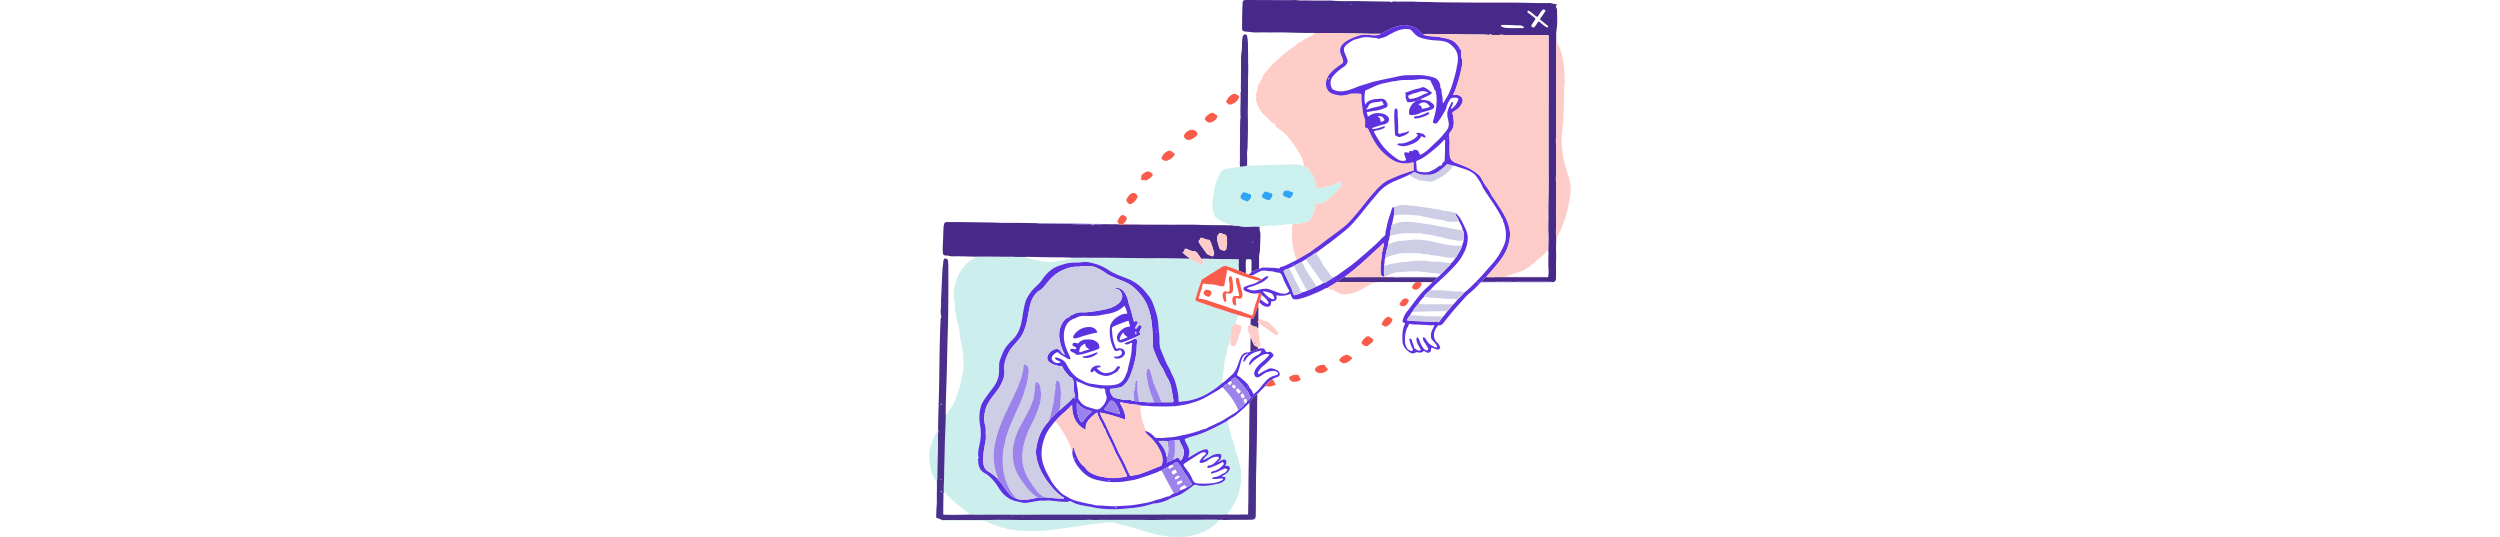 <svg xmlns="http://www.w3.org/2000/svg" height="440" viewBox="0 0 2048.58 1715.07"><defs><style>.cls-1{fill:#ccefee;}.cls-2{fill:#fecdc8;}.cls-3{fill:#462988;}.cls-4{fill:#5b33e0;}.cls-5{fill:#5e33df;}.cls-6{fill:#ccf0ed;}.cls-7{fill:#4a2f8b;}.cls-8{fill:#fdccc8;}.cls-9{fill:#fa5c4c;}.cls-10{fill:#9c83eb;}.cls-11{fill:#cdcde6;}.cls-12{fill:#2da4f5;}</style></defs><title>Ativo 10Agilidade3</title><g id="Camada_2" data-name="Camada 2"><g id="Camada_3" data-name="Camada 3"><path class="cls-1" d="M67.28,1340.73c3.65-1.9,4.22-6,6.31-9,6.36-9.14,12.39-18.51,18.51-27.81a23.6,23.6,0,0,0,3.16-5.48c5.37-16.9,11.48-33.55,17.13-50.34,2.33-6.95,2.06-14.61,4.18-21.75,7.23-24.28,7.66-49.27,6.15-74.18a259.45,259.45,0,0,0-5.11-36c-3.16-15.45-6.3-31.08-7.48-47a62.5,62.5,0,0,0-3.57-17.84c-3.62-9.29-5-19-6.4-28.62-1.67-11.2-5.46-22.23-4.21-33.78.67-6.22-1.06-12.16-1.93-18.15a113.35,113.35,0,0,1,4.29-52.47c3.43-10.52,6.51-21.05,12-30.81,11.48-20.54,26.39-37.65,47.32-49,2-1.12,4.58-1.71,5.35-4.41,1.58-.12,3.16-.35,4.73-.35,25.67.07,51.35-.08,77,.35,15.59.26,31.22-.62,46.79.79,6.85,1.18,13.76.37,20.63.53,2.39.06,4.88-.23,7.14.34,10.49,2.66,20.89,5.67,31.37,8.36a284.61,284.61,0,0,0,31.08,5.67c9.47,1.34,19.16,2,29.13.88,10.25-1.2,20.21-3.95,30.49-4.58,5.82-.36,11.18-3.18,16.75-3.64,6.5-.54,12.23-2.56,18-5,1.32-.12,2.63-.35,3.95-.35q34.22.12,68.42.28c15,0,30.1,0,45.15.14,36.61.38,73.22,1,109.83,1.28,20.18.17,40.36-.25,60.53,0,27.6.3,55.19,1,82.79,1.47,1.2.52,2.61.78,3.57,1.58,8.77,7.34,19.6,10.81,29.65,15.72a6.68,6.68,0,0,0,8.57-1.88c2.23-2.67,2.26-6.26-.15-9.38-1.44-1.87-3.14-3.54-4.73-5.3,3.14-.32,6.29-1,9.42-.89,22.47.64,44.93,1.7,67.43,1.48,12.45-.12,24.91.18,37.36.42,5.6.11,5.73.37,5.32,6-.27,3.66,0,7.45-.5,10.95-.88,6.62,2.18,13,.28,19.55-12.12-5.26-24.76-9.06-37.09-13.71-7.15-2.69-12.66-.91-18.44,2.94-7.67,5.11-15.51,10-23.32,14.86-11.89,7.46-23.82,14.84-35.69,22.33-1.55,1-3.64,2.1-4.12,3.59-3.23,10-7.11,19.85-10.27,29.9-3.09,9.82-5.41,19.93-9.18,29.47-1.54,3.89-.27,5.47,2,7.12a25.89,25.89,0,0,0,6.51,2.85q15.23,5.37,30.48,10.61c11.22,3.86,22.38,7.92,33.72,11.4,11.84,3.64,23.54,7.65,35.22,11.78a148.25,148.25,0,0,0,18.93,5.61,25.45,25.45,0,0,1,8.66,3.63l-8,27.44c-2.14-.07-4.28,0-5.62,2-3.37,5.17-8.92,9.33-8.64,16.26.43,10.53-2.41,20.84-1.76,31.35-1.92,6.77-3.41,13.64-6.2,20.17-2.15,5-4.18,10.22-4.65,15.7-.35,4-1.56,7.74-2.45,11.59-2.33,10-5.36,19.71-6.06,30.09-.62,9.16-2.17,18.29-3.32,27.43-1.44,11.41-4.86,22.6-2.8,34.29-13.89,11.72-28.27,22.62-44,31.92A206.22,206.22,0,0,1,837.35,1295c-6.28,1.12-12.65.3-18.87,2.35s-8.08.25-8-6.41c.15-19.37-5.15-37.77-10.15-56.17-3.42-12.57-10.72-23.6-15.51-35.66-3.82-9.63-9.91-18.13-14-27.61-5.78-13.38-11.24-26.9-16.78-40.39-1.1-2.68-2.75-5.12-2.91-8.21-.4-7.43-1.76-14.88-1.43-22.26.61-13.56-2.11-26.83-2.87-40.25-.94-16.61-3.35-33.26-8.36-49.35-4.25-13.65-8.8-27.18-15.26-40-4.07-8.07-10.43-14.55-15.88-21.68-16.58-21.72-38-36.87-63.22-46.53-20-7.66-40.09-14.75-58.15-26.83a150.63,150.63,0,0,0-46.25-20.58c-11.17-2.86-22.52-5.75-34.54-4.25-7,.88-14.17,2-21.24,1.89-13.38-.16-26.5.68-39.35,4.85-9.56,3.11-19.38,5.71-28.25,10.39-17.71,9.34-31.17,23.57-42.12,40-5.08,7.64-11.37,13.93-18,20A138.22,138.22,0,0,0,328,963.49c-7.4,13.39-10,28.41-12.83,43.25-3.08,16.42-4.69,33.13-9.55,49.2-4.69,15.53-11.6,29.61-23.36,41.42-13.65,13.7-27.19,27.8-34.25,46.45-4.55,12-10.75,23.63-10.51,37.08.11,6.36-.2,12.72-.2,19.08,0,19.62-7.35,36.84-18.86,52-8.65,11.41-17.19,22.89-25.45,34.57-5.46,7.71-10.83,15.79-13.44,25a130.58,130.58,0,0,0-3.05,59.89c3.65,19.8,2.93,39.48-.89,59.2-2.26,11.68-5.48,23.25-5,35.35.12,3.09-.53,6.06,1.6,9s-3.58,3.93-2.21,7.51c1.09,2.85.62,6.29.89,9.47,1.28,15,7.67,26.85,21.44,33.89a56.45,56.45,0,0,1,10.54,7c14,11.67,24.84,26.22,34.49,41.34,12.49,19.59,28.27,33.74,51,40.24,6.94,2,14,2.8,20.82,4.66,7.51,2.05,14.74,1.67,22,.44,13.51-2.28,26.86-5.6,40.59-6.4,4.21-.25,8.52.7,12.68.2a86.63,86.63,0,0,1,20.61.18c16,1.89,31.92,3.92,48.05,3.59,1.85,0,4.38.57,5.45-.4,4.91-4.4,9.13-.94,12.94,1.15,9.86,5.39,20.45,8.31,31.31,10.44,10.4,2,20.95,3.37,31.27,5.73,16.83,3.85,33.92,5.61,51.06,6.4a340.87,340.87,0,0,0,54.37-1.54c11.8-1.35,23.82-1.82,35.57-3.47a293.12,293.12,0,0,0,51-11.73,30.44,30.44,0,0,1,7.77-1.46c17.75-1.13,34.16-6.89,49.75-15,6.8-3.55,14-6,21.1-8.67s13.76-5.47,19.9-9.61c10.94-7.39,21.94-14.75,32.12-23.2,4-3.32,7.79-3.62,12.48-2s9.78,1.93,14.87,2.22c19.39,1.07,37.91-3.74,56.59-7.61,6.19-1.29,11.07-4.85,15.89-8.61,2.5-2,3.47-4.6,3.91-7.56.35-2.32.29-4.12-2.95-4.29-2.67-.14-5.3-1.05-9.17-1.89a63.51,63.51,0,0,1,9.11-5.56,35.8,35.8,0,0,0,15.71-15.23c3.78-6.86.11-12.77-7.61-13-1.82,0-3.66,0-5.83,0,1.9-4.53,4.47-8.31,3.7-13.19-.94-6-3.08-7.72-9.09-7.21-3,.26-5.08,2.92-8.13,2.94-1.44-.17-3-.08-3.69-1.81,2.74-2.08,3.28-5.35,4.26-8.28,2.3-6.89-.66-11-7.88-10.8a48.57,48.57,0,0,0-26.84,8.54c-6,4.13-12.77,6.4-18.8,10.23-1.24.79-2.92,1.19-4.23-.31a6.94,6.94,0,0,1,2.4-4c4.08-4.11,8.13-8.26,12.08-12.5,2.46-2.63,3.18-9.37,1.53-12.54-2.05-4-4.12-4.86-10.17-3.56-8.61,1.84-16.55,5.46-24.15,9.84-9.34,5.39-18.62,10.89-27.91,16.33-.35-.57-.61-.8-.61-1a8.07,8.07,0,0,1,.27-2.32c4.89-13.19,2.09-25.67-4.39-37.31a110.5,110.5,0,0,1-8.13-18.51c13.87-6.41,28.47-9.27,42.44-14,24.12-8.24,46.84-19.36,69.36-31,8.43-4.37,16.68-9.09,25-13.65,1.48,6.16,2.85,12.35,4.46,18.47,2.69,10.22,5.57,20.39,8.28,30.61.6,2.28-.15,4.78,1.09,7,4.34,7.85,6.15,16.73,8.16,25.16,2.76,11.63,7,22.73,10.69,33.94,4.19,12.83,5,26.43,10.27,38.9.77,1.83.3,4.21.3,6.34q0,17.56,0,35.12a26.65,26.65,0,0,1-.6,7.11c-2.9,10.11-3.79,20.64-7.3,30.69a202.73,202.73,0,0,1-17.1,37.39,167.09,167.09,0,0,1-21.43,28.52c-3.45.16-6.89.45-10.33.45q-74.24,0-148.47-.09-83.4,0-166.81.18-49.46,0-98.92.11c-43.09,0-86.18-.21-129.27-.18-32.4,0-64.8.4-97.2.44-25.52,0-51-.28-76.54-.28-24.18,0-48.36.26-72.54.31-5.83,0-11.66-.38-17.48-.59-8.16-7.2-17.64-12.61-26.12-19.42C107,1627.89,94,1617.88,82.38,1606.23c-7.13-7.14-13.66-14.92-21.8-21-.39-11.42.21-22.82.71-34.23.75-17.52.59-35.07,1.21-52.59,1.21-34,1.2-68,2.89-101.92C66.31,1377.91,66.67,1359.31,67.28,1340.73Z" transform="translate(-14.49 -14.1)"/><path class="cls-2" d="M1209.56,544.93c1.39-13.53-3.52-25.28-10.15-36.62A520.75,520.75,0,0,0,1167,460.15c-8.21-11-17.57-21.07-28.88-29.09-3.46-2.45-7.16-4.64-10.27-7.47-2.9-2.62-7.29-3.74-7.75-9.17-.21-2.44-3.71-5.37-6.39-6.68-10.5-5.1-16.49-15.13-25.17-22.2-15.56-12.67-23.42-30.27-29.85-48.65a22.82,22.82,0,0,1-.63-2.29c-1.09-4.45,1.65-8.73.1-13.43-1.43-4.33,1.3-8.83,1.38-13.33,0-2.76,4.37-3.87,3.35-5.59-2-3.32.59-5.36.74-7.9.49-8.44,6.21-14.55,8.69-22a6.11,6.11,0,0,1,2.86-3.66,4.11,4.11,0,0,0,2.36-3.05c.36-9.77,7.34-16.13,12.79-22.66,8-9.59,15.67-19.49,25.21-28,10.22-9.16,20.27-18.6,30.72-27.55,5.36-4.58,11.37-8.42,16.62-13.12,8.23-7.36,18.64-11.75,26.31-19.85,3.33-3.52,8.37-4.39,12.37-7,8.41-5.49,16.49-11.75,25.84-15.42,7.72-3,13.78-8.42,20.91-12.19,2.11-.14,4.22-.41,6.33-.39,53.31.47,106.63-.49,159.93,1.88,13.77.61,27.58.2,41.37.26-3.83,5.24-9.8,4.71-15.19,5.43-9,1.19-18-1.49-27-1.39-7.7.1-15.47-1.11-23,1.23-17,5.25-33.65,11.11-48.26,21.69-15,10.82-20.18,24.47-12.34,42.12,2.44,5.49,5.07,11,5.86,17,.5,3.82.2,7.29-3.53,9.8-5.83,3.93-11.63,8-17.14,12.32-14.31,11.37-28,23.09-32.73,42.17a38,38,0,0,0,3.55,28.23c6.36,11.92,18.3,14.83,29.86,17.09,5.69,1.12,11.63,2.72,18,1.65,7-1.17,13.86-1.68,20.71-4.05,9.94-3.43,20.57-2,30.91-1.87,8.41.12,9.6,1.18,9.35,9.82-.45,14.91,2.08,29.53,3.72,44.2a98.76,98.76,0,0,0,3,15.38c1.83,6.52,5.15,12.85,4.89,19.94-.17,4.77-.08,9.55-.39,14.31-.22,3.49.76,5.68,4.54,5.9,3.48.2,5,2.78,6.26,5.42,2.12,4.25,4.09,8.57,6.16,12.85A297.05,297.05,0,0,0,1441.43,474c11.43,17.54,26.22,31.82,42.87,44.22,13.61,10.14,28.74,17,46,17.43,7.62.21,15.25.34,22.85-1.92,8.07-2.39,8.86-1.63,8.57,6.34a160.42,160.42,0,0,0,.63,18.55c-13.18,4-25.68,8-38.07,12.47-13.13,4.76-25.75,10.56-38.55,16-19,8-33.35,22-46.75,37.12-10.69,12.06-21.19,24.28-31.21,36.93-9.82,12.38-19.67,24.76-29.89,36.79-12.47,14.67-24.64,29.71-40.08,41.63-12.06,9.31-24.09,18.65-36.44,27.59q-19.57,14.16-38.61,29c-7.89,6.19-16.5,11.34-24.29,17.72a99.76,99.76,0,0,1-12.36,8.46q-19,11.21-38.17,22.31c-2.76-8.22-5.69-16.38-8.19-24.66-.9-3,0-6.66-1.28-9.35-3.17-6.6-3.7-13.63-4.65-20.61-2-14.54-.37-29.16-.91-43.74-.22-6.13.18-12.07,3.34-17.52,12.53.59,24.81-2,37.14-3.46,10.79-1.32,17.94-8.66,22.28-18.17,4.69-10.3,9.33-20.75,9.51-32.46,0-1.53,1-3,1.38-4.56.93-4.09,3.45-5.63,7.55-5.26,15.29,1.37,26.13-7.74,36.55-16.62,10.26-8.73,19.57-18.6,29-28.23,3.08-3.14,7.41-5.87,8.06-10.5.59-4.2.76-8.33,2.63-12.3a1.75,1.75,0,0,0-2.6-2.27c-3.07,2.33-6.78,2.8-10.12,4.24-9.16,3.94-18.08,8.2-28.08,10.41-6.8,1.5-14,1.82-20.69,4.93-4.19,2-9.93.6-15,.67a2.35,2.35,0,0,1-2.37-1.78c-1-3.3-3.15-6.13-3.47-9.71A70.15,70.15,0,0,0,1237,571.05C1229.89,560.28,1222.91,549.21,1209.56,544.93Z" transform="translate(-14.49 -14.1)"/><path class="cls-3" d="M1456,121.54c-13.79-.06-27.6.35-41.37-.26-53.3-2.37-106.62-1.41-159.93-1.88-2.11,0-4.22.25-6.33.39-10.36-1-20.74-.26-31.11-.45-19.49-.35-39-.66-58.46-1.33-19.15-.66-38.34-.23-57.51-.26-13.26,0-26.52-.24-39.78.08a154.12,154.12,0,0,1-27.66-2.26c-3.85-.6-7.7.06-11.57-.85-6.69-1.56-8.78-3.42-8.8-10,0-18.76,0-37.51.76-56.27.32-7.9.42-15.84.84-23.74.42-8.12,3.07-10.63,11-10.6q68.26.22,136.52.54c9,0,18.19-1,27.07.16,11.41,1.46,22.78.56,34.12.82,16.19.37,32.42.56,48.63.45,11-.08,22.07-.58,33,.39,28.14,2.48,56.31.58,84.46,1.25,30.8.73,61.6,1,92.4,1.58,2,0,4.36-.94,5.63,1.69.15.33.83.77,1,.69,8-5.33,16.84-1.58,25.24-2.27s17-.13,25.55-.1c8.78,0,17.59-.35,26.34.22,19.33,1.25,38.67.47,58,1.32,16.57.73,33.18.75,49.77.92q39.42.4,78.83.56,58.29.18,116.58.11c25,0,49.94.63,74.9,1.21q25.08.57,50.17.08c7.85-.14,14.85,3.85,22.67,3.66,2-.05,1.65,2.91.77,3.84-2.74,2.9-1.93,4.87-.13,8.19,2.79,5.14,1.87,11.41,2,17.14.41,17.25,1.23,34.63-1.53,51.7-2,12.46-1.22,24.79-1.15,37.2-.1,16.91-.28,33.82-.3,50.73q-.06,63.09,0,126.17,0,62.1,0,124.21c0,5.82-1.09,11.83-.75,17.42.72,11.62.14,23.22.52,34.82.66,20.14-.54,40.32.14,60.51.36,10.54-1.26,21.19-.53,31.69,1.67,23.82-.71,47.63.5,71.46.61,11.91-.4,23.9-.43,35.85,0,10.27.53,20.54.39,30.8-.19,15.32-1.29,30.64.51,45.94-.24,15.7-1.29,31.36-.51,47.1.7,13.92-.67,27.92-.41,41.84.24,12.58.25,25.14.13,37.72,0,2.78-.12,5.52-1.7,8.32-3.33,5.87-8.21,5.48-13.52,4.54-1.32-.1-2.64-.29-4-.29q-54.51,0-109,0c-1.82,0-3.74-.4-5.39.81l-3.09,0c-2.73-1.5-5.7-.82-8.56-.84-15-.12-30-.13-45-.18h-48.19c3.91-4.11,7.4-7,9.85-10.56s5.76-4.13,9.56-4c16.45-.08,32.9-.24,49.36-.24q69,0,138,.09c2.23,0,4.8,1,6.66-1.27,1.24-8.06,2-16.3,1.13-24.28-1.17-10.22,0-20.36-.61-30.5-.62-10,1.88-20-.51-29.89.56-18.2,1.15-36.38.43-54.61-.75-19.29.29-38.59,0-57.9-.46-37.67,1.22-75.34.94-113-.38-52.16-.23-104.34-.22-156.51,0-39,.17-78.11.24-117.17,0-17.81,0-35.62,0-53.43q0-62.66,0-125.31c0-10.56,1.12-9.12-9.56-9.18q-66.2-.37-132.38-.33c-3.44,0-6.45-1.79-10-1-9.17,2-18.55.22-27.8,1-2.79.22-3.88-3.78-6.29-2.13-4.55,3.13-9.22,1-13.78.85-27.9-1-55.82,0-83.73-1.18-23.12-1-46.3-.79-69.45-.68-15.69.09-31.38-.81-47.06.2-5.27-1.33-8.55-5.34-11.56-9.29-6.11-8-14.74-12-23.81-14.67-12.71-3.72-25.66-6.52-39.16-3.31-3.4.81-6.4,2.62-9.82,3.08-9.39,1.28-17.47,5.92-26,9.63C1473.11,112.34,1465.64,119.13,1456,121.54Zm527.08-74c-1.45-.74-2.57-1-3.27-1.74-2.16-2.17-3.29-2.44-6.29-.09-6.06,4.74-9.13,11.28-12.9,17.43-3.26,5.32-4.64,5.66-9.68,1.75-6.81-5.27-12.75-11.69-20.6-15.59-1.73-.85-3.31-2-4.8.17s-1.32,3.47,1.09,5.19c6.36,4.55,12.4,9.54,18.57,14.37,7.08,5.54,6.1,5.11,1.93,11.06-3,4.35-5.81,8.86-8.73,13.27-2.32,3.5-.54,5.54,2,7.26s4.63,2.09,7.42-.66c3.66-3.6,5.65-8.11,8.5-12.12,4.21-5.9,4.72-6,10.09-1.41a160,160,0,0,0,18.88,14.23c1.61,1,3.7,2,5,.08s.62-3.57-1.53-5.21c-6.88-5.26-13.21-11.26-20.25-16.28-3.64-2.59-3.37-4.52-1.32-7.63C1972.32,63.74,1978.55,56.6,1983,47.51ZM1882.42,104c9.44,0,16.62,0,23.8,0,2.1,0,4.31.3,6.24-.81,1.57-.91,2.57-2.48.52-3.58-2.5-1.35-4.84-2.94-7.79-3.72-5.77-1.53-11.51-.46-17.21-.88-13.54-1-27.07-1.33-40.63-1.27-1.33,0-2.66,0-4,.1a2.77,2.77,0,0,0-2.84,2.28,2.29,2.29,0,0,0,1.34,2.6c2.77,1.42,5.27,3,8.62,3.61C1861.85,104.33,1873.26,103.8,1882.42,104Zm-519.9-75.43c-.44-.19-1-.63-1.28-.5s-.43.81-.63,1.25c.44.19.92.57,1.33.51C1362.55,29.7,1362.72,29.13,1362.52,28.52Z" transform="translate(-14.49 -14.1)"/><path class="cls-3" d="M846.75,840.23c-27.6-.51-55.19-1.17-82.79-1.47-20.17-.23-40.35.19-60.53,0-36.61-.31-73.22-.9-109.83-1.28-15.05-.16-30.1-.09-45.15-.14q-34.22-.14-68.42-.28c-1.32,0-2.63.23-3.95.35-10.32-.43-20.64-1.13-31-1.24-29.44-.31-58.87-.22-88.31-1.17-21.75-.71-43.54-.14-65.32-.14-15.57-1.41-31.2-.53-46.79-.79-25.67-.43-51.35-.28-77-.35-1.57,0-3.15.23-4.73.35-21.95-.65-43.89-1.57-65.87-1.34-7,.07-14,.65-21.06-1.9-2.78-1-7,.19-10.61-.79-6.2-1.7-7-2.53-7.51-9.19-.92-11.43-.43-22.88.22-34.26.81-14.07.88-28.15,1.61-42.22.28-5.45.41-10.79,2.7-16.16,1.78-4.17,4.25-4.85,7.78-4.86,10.88,0,21.76-.08,32.64,0q54.22.63,108.45,1.41c11.34.15,22.72,1,34,1.15,14.26.19,28.61,0,42.91.07,23.92,0,47.82.63,71.73,1a11.87,11.87,0,0,0,3,.82c32.95.44,65.91.54,98.86,1.7q33.47,1.17,67,.53c4.47-.08,8.05,5.45,10.1,3.11,4-4.56,8.3-2.17,12.34-2.64,4.7-.54,9.54.66,14.29-.38l54.13.47c5.34,2.41,10.91.73,16.36.76,15.56.06,31.11-.08,46.67-.14a11.75,11.75,0,0,0,5.83.06c12.66.91,25.35.34,38,.37q28.66.1,57.32.2c31.62.1,63.28-.79,94.85.52,32.95,1.37,65.91.31,98.84,1.73a26,26,0,0,0,3.9-.43c5,.56,10,1.24,15,1.65,12.1,1,24,4,36.29,3a267.41,267.41,0,0,1,36.47-.43c.39.66,1.29,1.61,1.1,1.94-3,5.27.08,10.14.92,15.12,1,6.07.86,12.19.74,18.26-.29,14.57-.9,29.15-1.73,43.7-.29,5-2.2,9.9-2.33,14.87-.33,13.52-.1,27.05-.1,40.57-5.91,2.64-12.23,4.35-17.66,8.08a12.29,12.29,0,0,1-6.66,2c.07-9.56.22-19.12.2-28.68,0-11.82-.1-11.82-11.72-11.62-6,.11-5.75.13-6.3,6-1.23,12.93.51,25.86-.24,38.78-7.82-1.87-15-5.52-22.43-8.4,1.9-6.52-1.16-12.94-.28-19.56.47-3.5.23-7.29.5-10.95.41-5.61.28-5.87-5.32-6-12.45-.24-24.91-.54-37.36-.42-22.5.22-45-.84-67.43-1.48-3.13-.09-6.28.57-9.42.89-4.54-6.34-9.15-12.63-13.59-19-2.44-3.52-6.11-5-9.9-5.58-1.31-.21-3,1.31-5,.47-5.74-2.46-11.63-4.55-17.32-7.1-2.29-1-4.37-2.22-6.44-.2-2.34,2.29-4.09,4.9-.94,8-2.37,1.18-5.13-.53-7,2.28C829.57,828.4,839.41,832.93,846.75,840.23Zm77.43-15.61a5,5,0,0,0,0-.87,175.74,175.74,0,0,0-11.07-36.1c-1.06-2.5-2.59-7.69-6.91-7.61-7.07.14-12.76-3.84-19.21-5.49-5.49-1.4-5.41-2-7.69,2.87-.44.92-.34,2.13-1.34,2.73-4.83,2.94-3.15,6.4-1,10.12,6,10.51,14.08,19.6,20.52,29.73,5.14,8.09,13.14,9.66,20.74,12.75a1.84,1.84,0,0,0,2.13-.52A14.62,14.62,0,0,0,924.18,824.62Zm41.08-37.91c0-4,.6-8.05-.16-11.87-.83-4.2-1.33-9.7-5.93-11.22s-9.3-3.38-13.94-5.08c-2.11-.77-4.09-.53-5,1-2.25,4-5.84,7-6.26,12.38-.92,11.73,3.32,22.22,6.48,33,2.2,7.47,9,8.32,15.13,9.48,3.45.66,7.49-3,7.6-6.52C963.45,800.79,966.71,794,965.26,786.71Zm84,.91a1.87,1.87,0,0,0-2.41-1.12c-1,.25-2.17.66-2,1.86s1.44,1.12,2.4,1S1049.28,789,1049.21,787.62Z" transform="translate(-14.49 -14.1)"/><path class="cls-4" d="M966.69,1358c-8.32,4.56-16.57,9.28-25,13.65-22.52,11.65-45.24,22.77-69.36,31-14,4.78-28.57,7.64-42.44,14a110.5,110.5,0,0,0,8.13,18.51c6.48,11.64,9.28,24.12,4.39,37.31a8.07,8.07,0,0,0-.27,2.32c0,.23.26.46.61,1,9.29-5.44,18.57-10.94,27.91-16.33,7.6-4.38,15.54-8,24.15-9.84,6.05-1.3,8.12-.39,10.17,3.56,1.65,3.17.93,9.91-1.53,12.54-4,4.24-8,8.39-12.08,12.5a6.94,6.94,0,0,0-2.4,4c1.31,1.5,3,1.1,4.23.31,6-3.83,12.84-6.1,18.8-10.23a48.57,48.57,0,0,1,26.84-8.54c7.22-.16,10.18,3.91,7.88,10.8-1,2.93-1.52,6.2-4.26,8.27-2.09,1.65-4.52,3-4.7,6.17l-2,1c.17.18.43.55.5.51.65-.29,1.27-.66,1.9-1,3.41-.37,5.32-3.2,7.95-4.85,3.05,0,5.08-2.68,8.13-2.94,6-.51,8.15,1.26,9.09,7.21.77,4.88-1.8,8.66-3.7,13.19,2.17,0,4,0,5.83,0,7.72.25,11.39,6.16,7.61,13a35.8,35.8,0,0,1-15.71,15.23,63.51,63.51,0,0,0-9.11,5.56c3.87.84,6.5,1.75,9.17,1.89,3.24.17,3.3,2,2.95,4.29-.44,3-1.41,5.61-3.91,7.56-4.82,3.76-9.7,7.32-15.89,8.61-18.68,3.87-37.2,8.68-56.59,7.61-5.09-.29-10.12-.54-14.87-2.22s-8.49-1.34-12.48,2c-10.18,8.45-21.18,15.81-32.12,23.2-6.14,4.14-12.9,7-19.9,9.61s-14.3,5.12-21.1,8.67c-15.59,8.13-32,13.89-49.75,15a30.44,30.44,0,0,0-7.77,1.46,293.12,293.12,0,0,1-51,11.73c-11.75,1.65-23.77,2.12-35.57,3.47a340.87,340.87,0,0,1-54.37,1.54c-17.14-.79-34.23-2.55-51.06-6.4-10.32-2.36-20.87-3.68-31.27-5.73-10.86-2.13-21.45-5-31.31-10.44-3.81-2.09-8-5.55-12.94-1.15-1.07,1-3.6.37-5.45.4-16.13.33-32.09-1.7-48.05-3.59a86.63,86.63,0,0,0-20.61-.18c-4.16.5-8.47-.45-12.68-.2-13.73.8-27.08,4.12-40.59,6.4-7.29,1.23-14.52,1.61-22-.44-6.82-1.86-13.88-2.68-20.82-4.66-22.72-6.5-38.5-20.65-51-40.24-9.65-15.12-20.44-29.67-34.49-41.34a56.45,56.45,0,0,0-10.54-7c-13.77-7-20.16-18.89-21.44-33.89-.27-3.18.2-6.62-.89-9.47-1.37-3.58,4.25-4.71,2.21-7.51s-1.48-5.9-1.6-9c-.48-12.1,2.74-23.67,5-35.35,3.82-19.72,4.54-39.4.89-59.2a130.58,130.58,0,0,1,3.05-59.89c2.61-9.21,8-17.29,13.44-25,8.26-11.68,16.8-23.16,25.45-34.57,11.51-15.19,18.84-32.41,18.86-52,0-6.36.31-12.72.2-19.08-.24-13.45,6-25,10.51-37.08,7.06-18.65,20.6-32.75,34.25-46.45,11.76-11.81,18.67-25.89,23.36-41.42,4.86-16.07,6.47-32.78,9.55-49.2,2.79-14.84,5.43-29.86,12.83-43.25a138.22,138.22,0,0,1,28.24-35.19c6.61-6,12.9-12.33,18-20,10.95-16.45,24.41-30.68,42.12-40,8.87-4.68,18.69-7.28,28.25-10.39,12.85-4.17,26-5,39.35-4.85,7.07.09,14.22-1,21.24-1.89,12-1.5,23.37,1.39,34.54,4.25A150.63,150.63,0,0,1,585.94,876c18.06,12.08,38.14,19.17,58.15,26.83,25.25,9.66,46.64,24.81,63.22,46.53,5.45,7.13,11.81,13.61,15.88,21.68,6.46,12.77,11,26.3,15.26,40,5,16.09,7.42,32.74,8.36,49.35.76,13.42,3.48,26.69,2.87,40.25-.33,7.38,1,14.83,1.43,22.26.16,3.09,1.81,5.53,2.91,8.21,5.54,13.49,11,27,16.78,40.39,4.09,9.48,10.18,18,14,27.61,4.79,12.06,12.09,23.09,15.51,35.66,5,18.4,10.3,36.8,10.15,56.17-.06,6.66,1.84,8.45,8,6.41s12.59-1.23,18.87-2.35a206.22,206.22,0,0,0,69.49-25.85c15.76-9.3,30.14-20.2,44-31.92,9.85-6.33,17.74-15,26.62-22.48a66,66,0,0,0,18.57-25.2c4-9.51,7.24-19.3,10.79-29,4.53-12.37,11.66-21.46,26.42-20.86a8,8,0,0,0,6.84-3.37c9.13.35,16.44-4.6,24.18-8.28a4.13,4.13,0,0,0,3.75-.8c3.41-.19,6.82-.52,10.24-.55a8.79,8.79,0,0,1,8.57,5.94c2.11,5.68,6.11,7.35,11.18,5.68,7.43-2.43,10.65,3.07,14.44,7,2.59,2.73,1.11,6.07-1.31,8.56-10,10.28-19.52,21-30.92,29.73-6.34,4.84-10.37,11.23-14.58,17.62-1.25,1.9-2.43,4.17-1.2,7,4.31,1,7.53-2,10.47-4,6.53-4.54,13.93-7.27,20.81-11a22,22,0,0,1,16.27-1.72c4.1,1,7.9,2.88,11.86,4.21a15.66,15.66,0,0,1,8.15,7.2c3.39,6,2.2,11.53-3.87,14.47-2.84,1.38-6,2.14-8.89,3.39-3.59,1.55-7.57,2.5-10.13,5.86-8.68,4.91-15.88,11.38-21,20.06l-26.88,27.11c-11.06,6.65-18.56,16.38-24.1,27.81-5.93,3.11-9.59,8.76-14.46,13-11.87,10.45-23,21.68-36.4,30.37C979.77,1349.22,972.24,1352.17,966.69,1358ZM1026,1147.53a1.57,1.57,0,0,0,2.35,0c1.72-.6,4-1.27,3.16-3.49-.77-1.92-2.67-.23-4,.11a9,9,0,0,0-2,1.15c-1.12.37-2.27.7-2.83,1.9-5,2.66-7.5,6.94-9.45,12.21-5.79,15.69-7.92,32.5-14.9,47.78-1.91,4.18,0,6.67,3.3,8.52,4.87,2.74,9,6.47,13.16,10,7.45,6.35,15,12.59,20.33,21.12,1.5,2.4.91,5.22,3.38,7.45,5.46,4.92,8.67,11.55,11,19.12a99.5,99.5,0,0,0,22.36-21.52c5.15-6.77,10.75-13.12,16.42-19.4,7.91-8.75,17.08-15.8,28.93-18.6a49.68,49.68,0,0,0,8.32-2.73c3.57-1.54,4-4.85,1-7.47-4.45-4-9.93-5.15-15.59-4.6-11.74,1.14-22.83,4.15-32.2,12a56.88,56.88,0,0,1-11.47,7.09c-6.47,3.2-12.11.49-14.2-6.41-1.64-5.38-.65-10.33,1.88-15.3,4.78-9.42,12-16.68,19.78-23.55,9.06-8,18.31-15.78,26.06-25.91-2.88-1.07-4.6-2.55-8.07-2.39-9.21.4-16.88,4.27-24.2,8.89-10.74,6.78-20.75,14.6-28.58,24.84-.78,1-1.68,2.4-3.15,1.47-1.28-.82-.8-2.25-.57-3.61.77-4.6,3-8.39,5.82-12,5.94-7.78,14.07-12.71,22.64-16.82,5.83-2.8,8.63-7.37,11.23-13.64-8.12,1.92-15.39,2.93-22.25,6-11.47,5.13-22,11.17-28.44,22.68-1.57,2.79-3.46,6.24-7.74,7.82.43-7.53,2.13-13.7,7-18.72,1.06-1.1,2.43-2.12,1.67-4Zm-257.42,275H746.29c3.18,4.11,6.15,7.77,8.94,11.56a108.37,108.37,0,0,1,12.88,21.85c2.58,6.13,2.55,12.87,5.38,18.84V1492l22.39-10.5c1.7-.15,2.73-1.45,4.06-2.26,8.39-5.1,9.36-4.85,14.77,3.42.71,1.09,1,2.48,2.74,2.83,6.6-5.62,8.25-13.84,9.91-21.65,1.93-9.12-1.87-17.55-5.92-25.52-2.51-5-5.48-9.64-6.86-15.1-.76-3-2.79-4.34-5.91-3.91-1.78-.25-3.57-.59-5,.87l-4.86.28c-7.9,1.75-16,1.67-24,2.37a2.69,2.69,0,0,0-1.23-.17ZM1022.8,1304.1c3.72-2.14,6.3-5.08,6.75-9.53,2.88.1,4.07-2.33,5.62-4,3.53-3.86,9.12-7.54,2.15-13.17-2.36-9.9-8.9-17.3-14.79-25.16a202.35,202.35,0,0,0-28.7-30.81c-1.23-1.07-2.62-2.6-4.12-1.51-4.3,3.11-10.72,4-11.7,10.74a19.22,19.22,0,0,0-11.68,9.45c-6.17,1.68-10.35,5.89-13.9,10.9-6,.62-9.1,6-14,8.6-23.23,12.4-44.77,27.86-70.13,36.42-13.24,4.47-26.48,8.79-40.17,11.12-10.26,1.74-20.52,3.83-31,4.31-13.48.62-27,1.22-40.46.89-14.81-.35-29.59-.09-44.43-1.58-7.7-.77-15.69-.52-23.53-1.32-3.58-2.09-7.61-2.08-11.56-2.56-15-1.85-30.16-2.8-44.86-6.66a19.35,19.35,0,0,0-9.63.17c10.07,17,18.68,33.95,18.19,54.19-27.17-9.23-53.48-18-82-22.83,2.61,6.09,4.31,11.43,7,16.18,13.07,22.67,22.47,47.12,34.44,70.32,8,15.57,13.85,32.14,22.17,47.59,6.77,12.58,14.1,24.9,19.62,38.14a267.08,267.08,0,0,0,12.41,26.57c1.06,1.91,1.64,4,4.49,3.39,8.84-1.79,17.92-2.78,26.49-5.44,23.52-7.28,45.73-18.08,68.85-26.45a4,4,0,0,0,2.84-3.13c4.4-14.41,2.16-28.73-3.78-41.52A152.22,152.22,0,0,0,717,1407.82a176.56,176.56,0,0,1-12.64-13.15c-2.19-2.42.23-3.05,1.9-3.83,10.29,3.91,19.33,9.65,26.54,18.09a10.8,10.8,0,0,0,9,4c6.83-.06,13.54.75,20.51-.08,11-1.31,22.21-1.5,33.24-3,10.49-1.43,20.75-4.23,31.12-6.26A409.49,409.49,0,0,0,890.83,1385c3-1.11,6.31-.52,8.86-2.34,7.4-5.28,16.26-7.54,24.1-11.89,9.28-5.16,19.42-8.34,28.56-14.11,13.63-8.61,27.54-16.8,41.13-25.53a26.25,26.25,0,0,0,8.45-8A85.62,85.62,0,0,0,1022.8,1304.1ZM795.8,1590h0c7.43-1.79,14.59-4,19.42-10.59,1,.27,2.31,1.08,3,.72,6.22-3.37,13.49-4.64,19-9.44,4.92-1.36,8.61-5,13.09-7.21,3.19-1.59,3.45-4,1-7-6.64-8.17-11.29-17.73-17.51-26.2a130.73,130.73,0,0,1-11.6-18.87c-3.81-7.63-9.1-14.1-14.91-20.24-1.57-1.66-3.1-2.14-4.84-1-3.45,2.28-7.78,3.47-9.79,7.61-6.16.66-11.13,3.81-15.79,7.6-8.62,3.08-15.63,9.27-24.17,12.5-3.43,0-5.65,2.74-8.63,3.86-12.57,4.73-25,9.69-37.87,13.69-15.13,4.7-29.91,10.53-45.7,12.87-11.28,1.67-22.48,4.14-33.82,5-17.71,1.44-35.47,1.25-53.11-1.66-11.79-2-23.66-4.07-34.87-7.89-20.2-6.9-35.52-21.33-48.14-37.73-10.78-14-19.26-29.89-19.29-48.62.84-3.61-.32-7.46,1.29-11,.63-1.4.73-3.48,2.88-3.12,1.84.31,2.42,2.14,2.3,3.73-.36,4.75,1.78,8.84,3.39,13,6,15.56,12,31.15,25.5,42.32a50.33,50.33,0,0,1,8.59,9.15c6.68,9.24,16.45,14.24,26.32,18.49,14.1,6.08,29.47,8,44.54,10.26,18.54,2.73,37-1.23,55.38-3,4-.38,4.83-2.35,3.5-6.2a35.91,35.91,0,0,0-1.72-3.6c-10.19-21.23-20-42.64-31.47-63.24-4.74-8.53-7.68-17.87-11.94-26.59-3.82-7.82-7.56-15.71-11.25-23.57-4.34-9.24-10.2-17.94-12-28.3-6.16-6.07-7.85-14.62-11.95-21.85-5.77-10.19-11.25-20.65-14-32.39a106.56,106.56,0,0,0-17.45,13.71c-11.93,11.08-21.73,23.4-18.48,41.54-19-7.43-45-29.68-43.9-79.16-2.27,2.09-4.16,3.82-6,5.58-7.34,6.9-14.28,14.28-22.1,20.58-9.55,7.7-17.67,16.68-25.79,25.72-6.22,5.15-10.13,12.2-15.07,18.39-16.21,20.31-24.36,44-27.85,69.33-3.73,27,3.17,52.11,15.21,76,3.55,7.06,7.78,13.78,11.3,20.86,8,16.12,19.82,29.28,32.3,41.91,8.89,9,20.41,13.84,31.22,20,14.24,8.11,29.92,10.28,45.18,14.29,8.73,2.3,17.73,3.58,26.61,5.35,4.91,1,9.81,2.86,14.73,2.89,16,.1,31.9,1.89,47.87,2.49,15.22.59,30.17-1.34,45.25-1.76,17-.46,33.75-3.57,50.43-6.63,9.82-1.8,19.68-3.49,29.39-6.22,7.79-2.19,15.17-5.81,23.07-7.2,11.63-2,21.89-8.43,33.65-9.88a5.29,5.29,0,0,0,3.49-1.7c2.21-3.34,5.94-4.16,9-6.06C794,1591.8,795.31,1591.73,795.8,1590ZM668.68,1096.79c7.69-.92,10.56,1.77,10,9.42a6.33,6.33,0,0,1-.17,1.58c-1.93,5.39-1.32,11-1.64,16.55-.45,7.66-.65,15.42-2,22.93a355.69,355.69,0,0,1-16.22,60.46c-5.62,15-12.57,29.09-25.83,39.13a26.19,26.19,0,0,1-13.66,5.66c-8.14.78-16,3.4-24.29,3.44-3.17,0-4.06,1.17-3.67,4.36,1.1,9.11,5.9,16.24,11.82,22.76a9.09,9.09,0,0,0,4.93,2.38c11.95,2,23.47,6.54,35.93,5.77,5-.31,10.33-.87,15,1.28a21.58,21.58,0,0,0,10.74,1.9c4.54,2.46,9.5,1.38,14.3,1.72,2,1.5,4.43,1.67,6.8,1.74,13.68.38,27.33,1.93,41,1.09l29,.14c9.58,0,19.16-.17,28.74-.1,3.91,0,5.25-1.94,4.93-5.45-.16-1.84-.65-3.66-1-5.5-1.92-11.21-3.63-22.45-5.81-33.61-2.1-10.68-5.09-21.06-11.07-30.44a120.41,120.41,0,0,1-8.93-16.88c-3-6.83-6-13.66-10.06-19.83-11.36-17.17-18.49-36.27-26-55.23-3.72-9.41-3.15-19.19-3.2-29a492.34,492.34,0,0,0-5.17-69,196.21,196.21,0,0,0-10.72-39.87c-6.28-16.85-15.92-31.7-28-45-9.61-10.57-19.53-20.7-32.11-28-13.39-7.81-28.16-12.26-42.13-18.6-11.33-5.13-23.18-9.31-33.23-16.88a115.76,115.76,0,0,0-15.34-9.93c-10.1-5.36-20.43-11.22-32-11.14-12.36.08-24.92-2.42-37.18,1.33a7.59,7.59,0,0,1-2.38,0c-15.17-.7-29.39,2.76-43.53,8.29-20.05,7.84-36.09,20.46-50.12,36.46-10.62,12.12-19,26.65-34.51,33.89-.22.1-.37.37-.56.56-7.74,7.41-14.36,15.68-18.78,25.5-6.59,14.66-9,30.48-11.83,46.1-2.52,13.82-4.71,27.71-9.14,41.06-3.17,9.55-6.74,18.89-12,27.67-5.5,9.22-12.51,17-19.57,24.93-8.28,9.25-16.68,18.39-22.24,29.72-8.37,17.1-15.47,34.53-13.47,54.1,2.32,22.78-6.72,42.18-18.34,60.46-6.21,9.76-13.92,18.63-20.9,27.95-10,13.29-18.45,27.08-22.15,43.55a103.35,103.35,0,0,0-2.07,36.37c1.1,8.41,4.26,16.46,4,25.13-.24,6.84-.1,13.7.27,20.53.6,11.07-2.36,21.63-4.43,32.27-3.17,16.27-4.08,32.68-3.83,49.15.19,12.64,4.85,24,15.93,30.39a134.66,134.66,0,0,1,28.74,22.34,26.79,26.79,0,0,0,4.67,6.27,55.35,55.35,0,0,1,9.34,10.65,292.3,292.3,0,0,0,20.58,28c6.22,7.43,13.05,14.57,23,17.22,11.71,7.2,24.7,5.81,37.45,5.24,11.58-.52,22.64-4.79,34.23-5.52,6.22.87,12.19-.62,18.18-1.9,22,1.17,43.8,5,65.41,4.12.87-2,.17-2.58-.45-3-14-8.43-25.63-19.28-36.3-31.7-20.89-24.34-38.28-50.32-47.25-81.62-4.31-15.05-6.67-29.71-4.27-45.35,4.26-27.78,13.41-53.24,31.36-75.3,4-4.88,8.81-9.28,11.23-15.36,1.62-.44,2.62-1.71,3.79-2.78,9.63-8.88,18-19.12,28.57-27,13.52-12.76,28.48-24,40.76-38.05,1.17-1.33,2.15-3.09,4.27-3.23,1.69,1.4.38,4.53,4,6.3v-12.82c-3.32-7.17-3.75-14.83-3.92-22.54-.1-4.78.25-9.61-.3-14.33-1-8.31-1.4-17.08-11-21.12-1.63-.69-2.94-2.25-4.24-3.58-8.36-8.56-16-17.7-21.16-28.59-.81-1.71-1.56-4.21-3.63-3.46-6.5,2.36-11.95-1.24-17.76-2.55-7.35-1.65-13.92-5.28-19.92-9.71a17.41,17.41,0,0,1-4.89-22.16c4.82-8.49,11.54-15.12,21.09-18.36,8.62-2.92,14.1-1.13,19.55,6.42a47.62,47.62,0,0,0,3.38,4.44c2.56,2.75,5.1,5.64,9.77,5.93-4-9.7-8.72-18.24-11.61-27.71-4.84-15.89-7.9-31.81-5-48.35,2.83-16.11,9.27-30.3,22.73-40.57,2.43-1.85,4.82-2.75,7.77-2.23,1.44-6.87,8.21-6.84,12.74-9.45a52.17,52.17,0,0,1,27.32-7,166.84,166.84,0,0,0,22.92-.86c19.49-2.39,39-5,58.06-9.83,13.29-3.37,25.84-8.66,36.25-17.28,6.06-5,10.86-11.73,12.11-20.91.92-6.72-1.47-11.31-4.19-16.26a19.72,19.72,0,0,0-13.81-9.85A19.65,19.65,0,0,1,603.8,933c12.21-.76,23.82,1.79,31.45,11.5a69.28,69.28,0,0,1,13.82,29.15,155.78,155.78,0,0,0,5.68,19.82c4,11.46,6.67,23.36,9.93,35.06,1.24,4.49,2.55,9,3.8,13.37,1.28-.3,2-.25,2.24-.56,2.93-3.52,5.79-1.53,8.29.33,3.23,2.41.41,4.66-.7,6.87-1.91,3.77-3.92,7.48-5.77,11.28-.57,1.18-.89,2.64.41,3.63,1.65,1.24,3,.36,4-1,1.95-2.52,3.86-5.07,5.81-7.58,2.29-3,5.26-2.18,8-1.07,3.17,1.28,1.65,3.94,1.35,6.21-.47,3.58-3.07,6.12-4.46,9.26-1.31,3-2.76,5.13-.45,8.62,2.48,3.74,1.51,5.37-2.6,7.42-6.14,3.07-12.34,6-18.51,9-11.77,4-23,9.51-35,12.93-12.85,3.67-18.15-6.83-17.05-16.79a28.33,28.33,0,0,1,8-16.17c9-9.51,19.05-16.84,32.76-16.84,1.58-5.71-2.71-9.93-2.55-15,.11-3.6-1.9-4.07-5.32-2.92-15.08,5.1-29.78,11.14-44.4,17.38-3.15,1.34-5.07,3.69-4.76,7.48,1.24,15.23,1.49,30.62,6.71,45.25,1.78,5,3.58,10,5.5,14.93,1.07,2.76,2.77,4.6,6.1,2.94,5.4-2.71,10.53-.25,15.47,1.31,5.8,1.84,9.47,11.16,7.23,16.75-4.18,10.42-21.1,17.37-31,12.63-1.22-.58-3.43-.84-3.08-3,.42-2.54,2.22-2.2,4.27-2a24.36,24.36,0,0,0,16.56-4.46c4.25-2.86,5.2-9,2.52-13.42-1.89-3.1-4.51-3.6-9-1.72-8.46,3.59-12.06,2.19-16-6.21-10.41-21.93-14-45-11.48-69.07a22.42,22.42,0,0,1,1.39-6.2c6.53-15.87,19.29-25.28,34.1-32.5,6.21-3,13.13-3.09,19.93-4.06-2.47-9-4.46-17.36-9.41-25.06-11.93,12.4-26.27,19.78-42.53,23.74-9.41,2.29-19,3.56-28.46,5.58-18.4,3.94-36.9,4-55.56,3.21-8.32-.35-16.72.54-24.41,4.64a88.87,88.87,0,0,1-10.91,4.64c-9.5,3.53-17.31,9.43-22.37,18.06a68.72,68.72,0,0,0-8.68,27.93c-2.41,23.09,4.4,44.14,14,64.61,2.14,4.55,4.17,9.15,6.18,13.77a4.3,4.3,0,0,1-.64,4.5c-1.6,2.15-2.72-.14-4.05-.4-2.09-.4-4.27-.62-6-2-8.38-6.87-19.26-9.93-27-17.83a5,5,0,0,0-6.57-.86c-5,3-10,6.1-13,11.38-3.61,6.22-2.77,11.59,2.67,16.29,7.67,6.62,13.09,7.5,23.49,3.79-.9-3-3.83-3.36-6.09-4.62-3.43-1.9-7.47-2.79-10.05-6.19-.78-1-2-1.66-1.46-3.27.72-2,2.5-2.14,3.95-1.76,13.7,3.55,26.16,9.13,33,22.57A137.15,137.15,0,0,0,466.4,1200c8.37,10.88,18,19.87,30.27,26.2,10.6,5.46,21,11.66,32.88,13.39,15.74,2.28,31.42,5.19,47.44,5.41,13.51.19,26.86.3,39.79-4.52a35.79,35.79,0,0,0,7-3.49c10.9-7,15.82-18,20.2-29.47,1.38-3.61,3.4-7.13,4-10.86,1.3-8.69,4-17,5.94-25.51,2.15-9.55,4.35-19.13,5.82-28.8,1.55-10.13.51-20.54,2.84-30.63a1.83,1.83,0,0,0-.88-2.32c-4.38-1.06-7.3,3.24-11.4,4-2.53.46-4.83,2.11-7.62.61-1.32-.71-3.46-.38-3.46-2.51,0-1.4,1.27-2.22,2.64-2.65s2.53-.81,3.75-1.33A222.24,222.24,0,0,0,668.68,1096.79ZM917,1544c3.49-5,3.43-5.65,10.52-6.34,12.49-1.21,21.31-10.16,32.39-14.23,1.82-.67,2.38-2.79,3.6-4.16,1.38-1.57,3.85-3,2.67-5.22s-3.92-3.38-6.7-3.53a10.61,10.61,0,0,0-5.31,1.38c-5.21,2.58-10.65,4.72-15.78,7.44-6.38,3.38-13.46,4.55-20.14,7-1.46.54-3.25.71-4-1.25-.6-1.55.49-2.48,1.64-3.22,2.45-1.56,4.8-3.11,7.86-3.63,12.37-2.07,21-10.35,29.37-18.67a6.27,6.27,0,0,0,.39-8.17c-1.9-2.7-4.7-.5-6.37.55-10.6,6.65-22.31,10.72-33.82,15.29a20.26,20.26,0,0,1-7.67,1.22c-3.3,0-3.39-1.44-2.78-4s2.23-3.46,4.53-3.7c1.47-.16,2.72.57,4.47-.09,10.74-4,18.36-11.87,25.56-20.25,1.32-1.54,2.86-3.41,1.56-5.74-1.12-2-3.2-1.46-5-1.58-10.73-.67-19.49,4.34-27.78,10.11-7.09,4.93-14.48,8.84-23.15,9.58-4.87.42-6.76-2.94-4.12-7.13,3.93-6.25,7.85-12.57,14.18-16.85a23.3,23.3,0,0,0,3.6-3.13c1.48-1.51,1.31-3.49.75-5.24s-2.49-1.7-4-1.82c-5.57-.41-10.55,1.82-15,4.57q-22.25,13.74-44.07,28.16c-10,6.56-10,6.81-2.79,16,9.14,11.71,17.64,23.78,23.2,37.68,3.84,9.6,9.59,13.46,19.75,13.4,1.06,0,2.12.07,3.19.13a243.76,243.76,0,0,0,43.62-1.49c5.88-.71,11.32-2.51,16.88-4,4.53-1.18,8.66-3.93,13-6,1-.48,2-1.29,1.54-2.37a3.47,3.47,0,0,0-2.34-1.89c-3.41-.26-7.11-1-10.23-.06C932.78,1545,925.49,1543.27,917,1544Zm-433.12-313.2c2.51,18.7,7.39,36.7,6.08,55.37-.05.68.61,1.42,1,2.11,5.66,10.16,12.9,18.6,23.93,23.39,9,3.92,18.6,6,27.92,8.88,8.1,2.51,14.56,1.51,20.26-4.29,3.89-4,8.1-7.93,10.77-12.68,4.92-8.74,9.8-17.94,5.15-28.5a32.1,32.1,0,0,1-2.35-11.51c-.41-7.41-3.24-9.86-10.66-8.57a15.56,15.56,0,0,1-7.69-.56,47.58,47.58,0,0,0-9.26-1.83,135.13,135.13,0,0,1-41.73-11.68C499.73,1237.38,492,1234.26,483.89,1230.79Zm50.93,96.58c-20.6-3.27-36.57-11.34-48.66-27.79-1.34,15.15-.74,29,3.61,42.41,2,6.22,4.4,12.42,8.23,17.87,2.68,3.83,4.31,3.88,7,.16,4.06-5.59,8.73-10.65,13.2-15.88C523,1338.56,528.8,1334,534.82,1327.37Zm88,9.34c.71-4.7-1.81-8.76-3.1-12.8a69.57,69.57,0,0,0-14.72-26c-4.42-4.86-12.47-5.37-15.1-.71-5,9-11.58,16.87-17.27,25.39C575.4,1324.21,617.45,1336,622.82,1336.71Zm25.63-246c-5.46-3-10.25-6-12.28-11.45-1.58-4.21-3.17-2.6-4.83-.48-3.93,5-7,10.5-8.24,16.9-.81,4.29-.37,4.78,3.74,3.7C634,1097.53,640.56,1094,648.45,1090.75ZM672,1073.12c-.15,2.42-.31,4.22-.35,6,0,1.06.13,2.21,1.65,1.9,1.26-.26,2.82-.51,2.85-2.18C676.19,1076.55,674.77,1075,672,1073.12Zm-80.16,476.07a2.44,2.44,0,0,0-2.82-2.1c-.81.08-1.6.5-1.65,1.37a2.29,2.29,0,0,0,2.3,2.6A2.09,2.09,0,0,0,591.82,1549.19Zm20.66,85.16c-.06-1.08-.92-1.2-1.6-1-1.35.33-3.8-1-3.87.89-.08,2.14,2.42.58,3.68,1.09C611.48,1635.62,612.1,1635.09,612.48,1634.35ZM479,1480.89c.45-.2,1.19-.3,1.31-.63a2,2,0,0,0-1.16-2.56.8.8,0,0,0-1.19.61C477.69,1479.38,477.79,1480.37,479,1480.89Zm553-231.14c-.2-.81-.74-1.27-1.52-1a1.36,1.36,0,0,0-.65,1.12,1.13,1.13,0,0,0,1.52,1C1031.65,1250.79,1031.8,1250.14,1032,1249.75ZM740,1075.09c.85-.08,1.45-.48,1.22-1.39a1.33,1.33,0,0,0-1-.81c-.84,0-1.45.48-1.25,1.38C739,1074.6,739.61,1074.82,740,1075.09Zm-24.46,228.64c-.26-.35-.49-1-.78-1s-1.17.24-1.27.55c-.29.85.16,1.5,1.11,1.39C714.9,1304.64,715.18,1304.07,715.49,1303.73Z" transform="translate(-14.49 -14.1)"/><path class="cls-5" d="M1043.46,882.42a12.29,12.29,0,0,0,6.66-2c5.43-3.73,11.75-5.44,17.66-8.08,1.55,0,3.08.44,4.54-.75,3.53-2.87,7.94-2.9,12.11-2.85,15.09.17,30.17.78,45.19,2.37,1.57.16,3.88.91,4.15-.91.58-3.88,3.5-2.9,5.73-3.65a128.32,128.32,0,0,0,14-5.14c11.57-5.43,23-11.18,34.46-16.81q19.1-11.14,38.17-22.31a99.76,99.76,0,0,0,12.36-8.46c7.79-6.38,16.4-11.53,24.29-17.72q19-14.89,38.61-29c12.35-8.94,24.38-18.28,36.44-27.59,15.44-11.92,27.61-27,40.08-41.63,10.22-12,20.07-24.41,29.89-36.79,10-12.65,20.52-24.87,31.21-36.93,13.4-15.11,27.74-29.08,46.75-37.12,12.8-5.43,25.42-11.23,38.55-16,12.39-4.49,24.89-8.49,38.07-12.47a160.42,160.42,0,0,1-.63-18.55c.29-8-.5-8.73-8.57-6.34-7.6,2.26-15.23,2.13-22.85,1.92-17.27-.48-32.4-7.29-46-17.43-16.65-12.4-31.44-26.68-42.87-44.22a297.05,297.05,0,0,1-18.22-33.14c-2.07-4.28-4-8.6-6.16-12.85-1.31-2.64-2.78-5.22-6.26-5.42-3.78-.22-4.76-2.41-4.54-5.9.31-4.76.22-9.54.39-14.31.26-7.09-3.06-13.42-4.89-19.94a98.76,98.76,0,0,1-3-15.38c-1.64-14.67-4.17-29.29-3.72-44.2.25-8.64-.94-9.7-9.35-9.82-10.34-.16-21-1.56-30.91,1.87-6.85,2.37-13.75,2.88-20.71,4.05-6.37,1.07-12.31-.53-18-1.65-11.56-2.26-23.5-5.17-29.86-17.09a38,38,0,0,1-3.55-28.23c4.73-19.08,18.42-30.8,32.73-42.17,5.51-4.37,11.31-8.39,17.14-12.32,3.73-2.51,4-6,3.53-9.8-.79-6.07-3.42-11.54-5.86-17-7.84-17.65-2.61-31.3,12.34-42.12,14.61-10.58,31.29-16.44,48.26-21.69,7.55-2.34,15.32-1.13,23-1.23,9-.1,17.94,2.58,27,1.39,5.39-.72,11.36-.19,15.19-5.43,9.68-2.41,17.15-9.2,26.12-13.12,8.51-3.71,16.59-8.35,26-9.63,3.42-.46,6.42-2.27,9.82-3.08,13.5-3.21,26.45-.41,39.16,3.31,9.07,2.66,17.7,6.66,23.81,14.67,3,4,6.29,8,11.56,9.29a6.12,6.12,0,0,0,4.24,3.31c5.69,1.28,11.27,3.15,17.13,3.44,11.62.57,23.19,1.06,34.68,3.57,13.7,3,27.72,4.57,40,12.34,8.27,5.25,13.55,13.28,19.79,20.45-1.25.45-2.24,1.13-2,2.66,0,.14.42.33.65.33,1.78,0,1.88-1.26,1.89-2.58,3.41,5.28,4.5,11,4.91,17.32.35,5.23-1.54,10.84.62,15.56,3.59,7.8,2.88,15.73,1.6,23.44a384.53,384.53,0,0,1-13.8,55.51c-3.81,11.77-7,23.78-13.09,34.74-2,3.56-1.31,4.36,3.08,4.23,4-.12,8-.34,11.89.77,10.46,3,18.16,13,12,25.54-4,8.16-9.51,15.82-17.69,20.85-3.16,2-6.08,4.3-9.28,6.18s-4.65,4.36-3.08,7.84c1.92,4.22,1.82,8.75,2.48,13.16,2.34,15.61,2.36,30.76-9.35,43.36a11.22,11.22,0,0,0-.92,1.3,17.57,17.57,0,0,0-2.88,12.85,181.5,181.5,0,0,1,1.1,26.9,332.22,332.22,0,0,0,.47,34.14c.82,10.61,6.48,19,16.6,22.9,22.08,8.59,44.65,16,64,30.26,7.63,5.6,15.23,11.16,19.89,19.76,3.65,6.71,7.07,13.58,11.27,19.94,5.63,8.53,12.62,16.1,17.1,25.48a99.94,99.94,0,0,0,8,14.25c7.89,11.2,15.31,22.68,22.76,34.16,12.57,19.34,24,39.21,29.45,61.91,2.35,9.82,4.33,20,3.28,29.92a144.59,144.59,0,0,1-9.77,40.25c-7,17-17.06,31.6-28.33,45.56-11.44,14.17-23.47,27.88-35.69,41.37-3.67,4,1.48,2.28,1.61,3.59-3.8-.15-7,.28-9.56,4s-5.94,6.45-9.85,10.56h48.19l.27.52c-8.46,1.62-17,.45-25.48.69-6.65.19-13.32.21-20,0-3.55-.13-5.88,1.13-8.18,3.8-11,12.85-23.5,24.18-36.61,34.87a79.27,79.27,0,0,0-8.68,8.8c-14.41,16.09-29.33,31.71-43,48.47-9,11-18.1,22-26.74,33.38-3.67,4.83-8.34,9.09-15.27,8.67-2.13-.13-3.2.88-4.49,2.49-8.27,10.35-12.85,22.17-10.78,35.2,1,6.34,4.74,12.63,10,17.36,3.38,3.06,5.63,7,7.84,10.91,1.62,2.87,2.19,6.22-.16,8.83-2.63,2.91-5.72,3.36-10,2.08-5.56-1.67-10.55-5.56-16.67-5.07-1.28,1.86-.81,3.78-.85,5.6-.16,7.9-6.84,12.18-14.27,8.94-2.89-1.27-5.52-3.09-8.83-5-4.73,5.3-10.89,6.8-18.07,4.92a11.49,11.49,0,0,0-9.25,1.09c-6.88,4.16-13.63,2.23-19.31-2.12-7.91-6.06-15.15-12.81-19-22.63-2.81-7.18-2.75-14.61-2.76-21.86,0-11.6.19-23.28,3.79-34.64,1.06-3.33,2.59-6.36,3.92-9.49,1.14-2.65.58-3.76-2-4.74-5.58-2.12-6.29-3.84-4.44-9.78,2.84-9.08,6.67-17.67,12.67-25.18,15.6-19.55,29.57-40.35,46-59.26,9.2-10.58,19.81-19.66,30-29.27,2.07-2,3.86-4.21,5.78-6.32,6.4-4.27,11.62-9.82,16.74-15.47l1.62-1.68c3.69-2.19,6.14-5.77,9.42-8.42q13.59-14,27.16-28c1.95-2,4.18-3.92,4.79-6.9,6.53-4.44,9.8-11.61,14.62-17.49,3.28-3.12,4.81-7.39,7.08-11.14,5.25-8.69,10.69-17.35,13.58-27.23,1.46-6.4,5.24-12.22,4.75-19.1,1.12-6.16.7-12.35.66-18.56a20.34,20.34,0,0,0-3.48-12.11c-1.4-10.5-6.91-19.31-11.73-28.39a41,41,0,0,0-5-10.62c-3-4.6-6.09-9.24-7.37-14.73a4.71,4.71,0,0,1,4.21,1.78c5.46,6,11.29,11.87,14.94,19.23,4.49,9.07,9.18,18,13.42,27.25,4.47,9.74,7.53,19.42,7.6,30.19.1,15.12-3.93,29.39-10,42.82a171.29,171.29,0,0,1-29.69,44.35c-18.55,20.32-38.54,39.15-58.87,57.66a227.1,227.1,0,0,0-21.87,22.43c-3.31,3-7,5.65-9.8,9-3.15,3.85-8,6.35-9.43,11.57-6.7,6.74-13.09,13.74-17.63,22.19a131.25,131.25,0,0,0-19.07,25.74,22.25,22.25,0,0,0-7.66,11.38c-4.88,4.2-7.3,10-10.71,15.71,10.58,2.44,21,2.75,31.12,3,19.61.38,39.18,2.48,58.83,1.76,3.36-.12,6.91-.8,10.06,1.36,1.26.86,2.3.49,3.27-.87,3.79-5.33,7.71-10.56,11.59-15.84,6-5.05,9.6-12,14.77-17.75q8.49-10.29,17-20.57c5.73-4.56,9.85-10.58,14.61-16,8.29-7.67,15.87-16,23.45-24.38,3.1-2.45,6.33-4.75,9.27-7.38,11.88-10.62,23.2-21.8,34.22-33.33,16-16.75,31-34.38,46.27-51.73,15-17,26.46-36.13,35.47-56.81,3.68-8.45,6.22-17.42,6.41-26.53.21-10.24.61-20.65-2.28-30.74-.8-2.8-1.33-5.68-2.06-8.5a44.9,44.9,0,0,0-2.48-7.45c-1.17-2.59-2.85-5.94-2.09-8.21,1.46-4.32-4.41-2.63-3.71-5.68.08-.37-.53-.87-.73-1.35-6.33-15-15.38-28.52-24-42.19-8.94-14.14-18.85-27.65-28-41.66-3.14-4.8-6.79-9.37-8.88-14.83-4.24-11-11.13-20.71-17.47-30.3-8-12.16-20.78-20.16-34.89-25-7.74-2.68-15.47-5.41-23.35-7.62-6.53-1.85-12.61-5.73-19.82-4.84-5-3.76-11.27-2.31-16.7-4.35-1.74-.66-3,.81-4,2-5.37,6.62-12.31,11.53-18.93,16.67-10.15,7.88-21.33,14-34.57,14.85-2.88.2-5.8-.25-8.69-.11-11.21.54-22.15,0-32.22-5.89a27.44,27.44,0,0,0-6.71-2.24c-1.52-.41-3.16-.65-4.42.77-4,4.47-9.77,5.78-14.89,8.24-16.64,8.47-34.31,14.61-51.26,22.43a134.57,134.57,0,0,0-46,34.84c-18.87,21.89-37,44.44-55.17,66.88-16.16,19.93-32.67,39.48-52.82,55.61-20.56,16.47-41.19,32.82-62.59,48.19-9.18,6.59-18.2,13.4-27.29,20.12-6.83,2.37-11.76,7.73-17.72,11.46-4.34,2.73-9.58,4.43-12.79,8.87-6,1.44-10.58,5.58-15.73,8.62L1177.24,864c-3.93,2.67-8.94,3.27-12.58,6.52-4.66,1.84-9.43,3.42-13.94,5.57-5.29,2.53-5.26,2.89-3,8.32,1.19,2.94,2.46,5.86,3.81,8.73,6.25,13.41,12.73,26.72,18.71,40.24,2.75,6.22,4.55,12.86,6.76,19.31.92,2.67,2.14,5.36,5.57,4,6.88-2.69,14.53-3.23,20.81-7.54,6.23-3.08,13.7-3.12,19.24-7.89a9.76,9.76,0,0,0,3.14-.29c8.58-3.84,17.13-7.78,25.68-11.69a165.54,165.54,0,0,0,22.86-11.57,16.86,16.86,0,0,0,8-2.75c7.8-5.09,15.84-9.83,23.78-14.71,4.14-2.39,8.55-4.4,12.38-7.21,18.74-13.75,38.14-26.59,56.11-41.39,20.92-17.23,41.18-35.21,61.52-53.11,11.42-10,21.15-21.8,32.82-31.55a7.93,7.93,0,0,0,2.5-6.39c0-8.34,3.13-16,4.48-24.07,2.63-15.61,8.34-30.45,12.9-45.57a70.27,70.27,0,0,1,4-11.18c.91-1.84,1.68-5.86,5.6-3.15a25.52,25.52,0,0,1,1.34,13c-.5,3.84-.8,7.71-1.19,11.57q-3,14.45-6.11,28.89c-3.52,11.9-5,24.18-6.87,36.41-1.08,4.76-1.87,9.62-3.32,14.27-1.55,4.93-2.75,9.81-2.19,15-3.1,13.65-8.11,26.89-8.82,41.06-3.11,6.09-2.62,12.73-3,19.24a1.71,1.71,0,0,0-.68,2.14l-.21,3.09a251,251,0,0,0-.06,36.89c-6.24-.61-10.1-4.36-10.86-11.17-.53-4.75-.59-9.55-.7-14.33-.33-14.33,3.09-28.34,3.66-42.62a57.54,57.54,0,0,1,2.48-13.93c2.32-7.78,3.21-16,4.63-24,0-.28-.61-.68-1.07-1.16-3.89,1.7-6.19,5.26-9.19,8q-26.06,24.15-52.26,48.13c-10.87,10-22.35,19.29-33.62,28.82A343.47,343.47,0,0,1,1341,898.25l-24.07,16.67c-3.8,2.31-7.73,4.44-11.36,7-5.71,4-12.56,6.21-17.6,11.25-7.84.88-14.29,5.37-21,8.74-10.59,5.28-21.6,9.48-32.46,14.05a243.53,243.53,0,0,1-39.7,13.11,22.59,22.59,0,0,1-3.87.91c-15.24.75-16.69-.09-21.11-13.26-.42-1.23-1-2.39-1.87-4.25-14.13,6.51-28.78,7.78-43.83,4.84-1.89,5.15,1.82,10.75-2.59,15.31-4.22,4.38-9.67,3.6-14.57,4.2-1.53,1.93-.66,3.84-.79,5.62-.55,7.59-5.57,12-13.16,11.47-8.09-.58-14.51-4.57-20.1-10.06a19.61,19.61,0,0,0-4.16-3.62c.84-3.48-.6-7.68,3.22-10.23,3.08,2.42,6.09,4.94,9.27,7.23a103.5,103.5,0,0,0,9.18,5.95c2,1.16,4.81,2.32,6.59.57s.88-4.41-.6-6.47c-.31-.43-.73-.77-1-1.22-4.79-8-11.91-13.71-18.79-19.68-2.72-3.52-4.28-9.29-10.76-5.59-8.62,1.22-17,1.75-25.7-1-6.7-2.12-13.29-4.07-19.09-8-4.88-3.33-4.45-9.25,1-11.54,7-2.94,14-6.16,21.36-7.69,9.48-2,17.62-6.16,25.37-11.55a12.24,12.24,0,0,0,7-4.57c3.9-1.73,7-4.63,10.57-6.94,2-1.29,3.93-2.81,6.49-2.81,1.55,0,3.51-.56,4.37,1s-.49,2.68-1.67,3.94a73.81,73.81,0,0,1-24.29,17c-9.86,4.35-19.67,9-30.19,11.19-4.58,1-8.15,2.88-12.62,5.43,12.32,7.26,24.55,7.7,37.1,4.51,11.71-3,23.55-5.19,35.29-1.38,8.18,2.65,16.12,6.09,24.25,9,7.33,2.61,14.54,4.61,22.29,5,6,.34,10.55-1.78,14.88-5.93,2.39-2.3,2.45-4.51,1-6.13-3.58-4-4.93-9.15-7.48-13.66a163.23,163.23,0,0,1-10.58-22c-3.84-10.1-6.36-21-20.68-20-.48,0-1-.45-1.48-.57-4.36-1-8.72-2.47-13-3.21-5-.89-10.36-.25-15.58-1.36-7.89-1.69-16-2.08-23.45,1.46-9.06,4.29-17.81,9.19-26.7,13.83-3.4-1.3-7.16-1.74-10.09-4.19C1037.8,888.45,1041.7,886.63,1043.46,882.42Zm612.69-538.34c3.18-5.58,5.4-10.05,8.14-14.18,13.06-19.69,19.71-42,26.1-64.33,3.25-11.35,6.41-22.81,8.37-34.43,2.11-12.47,5.57-24.62,3.63-37.9-2.38-16.32-11.1-27.42-23.1-37.18-12.24-10-27-11.71-41.78-12.51-14.34-.78-28.54-2.13-42.42-5.68-6-1.55-12.22-3.07-17.89-6.18-7.34-4-13.13-9.55-18.35-15.94-3.73-4.57-8.2-8.21-14.45-8.88a73.09,73.09,0,0,0-31.3,4.12,208.52,208.52,0,0,0-35.44,17.36c-8.08,4.88-17.08,6.73-26,9.12-1.24.34-2.92.78-3.84.24-6.08-3.59-13-2-19.48-3.29a88.31,88.31,0,0,0-26.81-1c-6.17.64-11.71,2.44-17.36,4.33-3.5,1.18-7.14,1.2-10.72,2.63-9,3.57-16.77,9-24.23,14.75-11.38,8.76-12.78,17.29-6.9,30.68,2.76,6.28,5.2,12.71,7.52,19.16,1.27,3.55.66,6.85-.88,10.6-3.62,8.8-11.87,12.53-18.57,17.43a153.53,153.53,0,0,0-24.6,22.11c-9.79,11.07-12.42,24-6.77,38.32a13.17,13.17,0,0,0,7.5,7.67,55.61,55.61,0,0,0,30.28,4.32c14.29-1.9,27.63-6.8,40.74-12.26,15.44-6.44,31.76-10.06,47.46-15.64,6.9-2.45,14.32-3.49,21.3-5.38,8.19-2.22,16.53-3.42,24.72-5.37,10.28-2.45,20.74-4.12,31-6.49,13.18-3,26.48-6.11,39.94-5.92,20.37.29,40.8-2.18,61.16,1.93,8.32,1.68,16.71,3,24.63,6,11.65,4.43,19.63,17.68,19.07,30.77,0,1-.76,1.88.54,2.57,3.51,1.86,2.83,5.29,3,8.36.78,11.36,4.44,22.39,3.73,33.94C1654.12,339.59,1655.26,341.36,1656.15,344.08Zm25.19,18.67c11.4-7.54,17.84-17.91,22.56-29.46.8-2,.64-4.67-2.49-5.85a27,27,0,0,0-14.84-1c-4.59.84-8,2.84-10.31,7.24-3.54,6.81-7.86,13.4-9.31,20.93-1,5.42-3.54,10.14-6,14.52-6.86,12-13.83,24.09-22.45,35-4,5.12-7.27,6.08-12.9,3.06-2.37-1.26-3.19-2.6-2.33-5.63,4.23-14.91,8.9-29.67,10.38-45.31,1.45-15.38,2.46-30.63-1.12-45.76-.46-1.91,1.73-3.83-.71-5.65-3.51-2.61-4.73-6.81-6.13-10.77-2.45-6.92-6.76-13-9.2-19.94a7.89,7.89,0,0,0-6.62-5.07c-5.77-.64-11.39-1.95-17.25-2.33-12-.79-23.68,2.4-35.55,2.7-16.92.41-33.9-.91-50.62,3.22-4.51,1.11-9.57.69-13.93,1.65-8.75,1.93-17.57,4.09-26.3,5.76-20.36,3.89-37.85,14.4-56.56,22.08a5.58,5.58,0,0,0-3.58,4.83c-1.8,13.54-2.8,27,1,41.87,5.14-10.79,13.87-13.86,23.53-16.63,7.4-2.13,14.73-1.78,22.05-2.47,12.91-1.22,18.47,1.72,23.7,12.58,4.08,8.46,1.07,15.08-8.21,17.25a24.12,24.12,0,0,0-5.09,1.74c-6.92,3.32-14.49,4.89-22,6.18-9.86,1.7-19.83,2.78-30,5.37,2.19,4.25,2.34,9.11,4.93,13.18a10.41,10.41,0,0,0,2.44-1c12.57-9.87,26.59-11.06,41.94-8.5a33.39,33.39,0,0,1,16.07,7.48c10.68,8.64,6.66,19.91-2.35,24.61-4.08,2.14-8.64,3.1-13.25,4.16-10.8,2.49-21.23,6.62-32.19,10.22,1.16,1.76,1.51,3.77,4.56,3.35,9.71-1.34,19.23-3.38,28.29-7.14,3.22-1.33,6.24-1,10.35-1-4.89,6.58-11.43,7.9-17.47,9.85-5,1.6-10.27,2.31-15.37,3.63-4.74,1.23-5.2,2.29-2.89,6.5A354.07,354.07,0,0,0,1458,473.91c13.64,19.07,31,33.9,49.81,47.15,7,4.88,14.81,8.25,23.88,6.49,6.1-1.18,6.65-2.07,4.36-7.75-1.59-3.92-3-7.93-4.22-12-1.55-5.23,1-8,6.41-6.95,2.7.55,5.62-.22,8.26,2.22.26-4.33,1.16-7.46,5.6-6.5,4.21.91,7.78,1.09,9.6-3.87.37-1,1.79-.91,2.87-.7,6,1.14,12.14,1.94,14,9.32.39,1.51,1.42,2.83,2.08,4.28,1.3,2.85,3,3.07,5.7,1.52,6.73-3.93,13.39-8,19.18-13.2,10.51-9.5,20.59-19.48,31-29.07,10.71-9.84,19.74-21.05,28.78-32.28,6.16-7.63,9.76-16.23,7.94-26.43-.64-3.62-.91-7.21-1.9-10.85a59.66,59.66,0,0,1-2.47-18c.55-13.09,7.46-23.89,12.92-35.2,1-2.05,3-2.22,4.79-1.13s1.2,2.72.42,4.23a11.1,11.1,0,0,0-1.45,2.79C1684.79,352.76,1680.79,356.66,1681.34,362.75Zm-53.12,689.66c-6,.24-11.24.81-16.54.44-11.08-.76-22.19-1.34-33.25-2.06-9.13-.6-18.5.72-27.51-2.09-1.85-.58-4.2-.09-4.77,1.87-1.8,6.13-6,11.09-7.93,17.14-4.12,12.8-5,25.86-4.22,39.21a40.88,40.88,0,0,0,4.08,15.22,23.29,23.29,0,0,0,15.29,12.9c3.65,1,4.71-.38,5.33-3.62a6.14,6.14,0,0,0-.7-4.54c-5-8.2-7.57-17.25-9.74-26.47-.34-1.48-1.71-2.85.4-4a3.91,3.91,0,0,1,5,.76,6.68,6.68,0,0,1,1.73,3.49c2,7.93,6.23,15.11,7.72,23.22.19,1,.07,2.18,1.19,2.78,4.31,2.31,7.41,6.89,13.09,6.67,1.83-.08,3.34,2.17,5.54-.37,2.54-2.94-.07-4.43-1-6.25-2.06-4.26-4.78-8.2-6.72-12.5-2.45-5.44-5.54-10.81-4.55-17.19.27-1.73-.54-4.15,1.5-4.91,2.36-.88,3.89,1.16,5.11,2.87a12.68,12.68,0,0,1,1.57,3.61,90,90,0,0,0,15.2,29.73,13.37,13.37,0,0,0,7.3,4.51c2.06.56,4.18.55,5.87-1.33s1-3.71-.06-5.75a137.05,137.05,0,0,0-10.55-17.42,31.86,31.86,0,0,1-5.88-13.66c-.41-2.71,1.55-4.05,3.89-2.75,2.54,1.42,5.1,3.06,6.37,5.83,4.45,9.76,11.89,16.72,21.3,21.23,4.32,2.07,8.48,7,14.55,3.51a39.94,39.94,0,0,0-9.49-15.15c-2.59-2.63-4.72-5.71-7.16-8.5a11.24,11.24,0,0,1-3.07-6.35c-.59-7.7-.73-15.34,2.86-22.56C1622.86,1064.31,1625.36,1058.58,1628.22,1052.41ZM1659.82,460c-8,7.92-15.4,16.52-24,23.65-19.68,16.24-38.49,33.91-62.78,43.5-3.67,1.45-3.84,3.5-3.45,6.73.69,5.73,1.16,11.5,1.41,17.27.35,8.41,1.51,9.92,9.81,11.49a47.4,47.4,0,0,0,5.48,1c8.41.53,17,2.14,25.12-1.09a127.93,127.93,0,0,0,23-11.78c4.69-3.08,8.41-8.08,14.9-8.1,1,0,3-1.62,3-2.3-.6-5.21,3.9-7,6.36-10.09a9.66,9.66,0,0,0,2-5.9c.26-8.7.64-17.41,1-26.11.45-10.85-.76-21.73.72-32.58A5.31,5.31,0,0,0,1659.82,460ZM1465.91,347.15a40,40,0,0,1-2.22-3.85c-2.83-6.32-2.83-6.47-9.27-5-5.46,1.25-11,1.75-16.51,2.49-8.62,1.14-17.4,2.62-21.06,12.61a12.51,12.51,0,0,1-4.45,6.42,2.66,2.66,0,0,0-1.17,3.45c.84,1.53,2.07.39,3.33,0,8.78-2.57,17.38-5.65,26.53-7.13,7.48-1.21,14.69-4.15,22-6.34C1464.38,349.45,1465.66,349,1465.91,347.15Zm-387.4,597.76c8.42,7.14,14.09,15.37,22.84,20.52a51.26,51.26,0,0,0,10.18,4.3c2.8.92,5.6-1.15,4.85-3.41-2.16-6.51-4.71-13.7-11.55-16C1097,947.68,1089,944.18,1078.51,944.91Zm377.94-541c2.2-.85,4.34-1.83,6.57-2.51,5.52-1.67,6.44-4.12,3.09-8.66-5.75-7.76-10.8-9.22-20.65-6C1454,390.2,1454,390.2,1456.45,403.86ZM1174.53,857a1.19,1.19,0,0,0-1,1.53,1.31,1.31,0,0,0,1.11.61,1.13,1.13,0,0,0,1-1.49C1175.57,857.36,1174.92,857.22,1174.53,857Zm592.84,60.14c.45-.21,1.2-.34,1.29-.66a1.19,1.19,0,0,0-1.07-1.63,1.54,1.54,0,0,0-1.25.69C1766,916.44,1766.5,917,1767.37,917.15ZM1290.46,267.76c.33-.4.83-.74.92-1.16.28-1.38.16-3.74-1.19-3.23C1288.64,264,1288.88,266.32,1290.46,267.76ZM1670,456.33l-.65-1.28c-.25.39-.67.76-.72,1.18-.06.58-.17,1.48.85,1.34C1669.67,457.54,1669.8,456.76,1670,456.33Z" transform="translate(-14.49 -14.1)"/><path class="cls-6" d="M1069.18,737.9a267.41,267.41,0,0,0-36.47.43c-12.25,1-24.19-2-36.29-3-5-.41-10-1.09-15-1.65-1.39-2.1-3.75-1.76-5.75-2.24-14.26-3.41-27.16-10-39.58-17.47a24.35,24.35,0,0,1-10.43-11.77c-3.58-9.13-6.82-18.3-6.88-28.38,0-10.65,1.46-21.07,2.75-31.59,1.06-8.66,1.49-17.36,3.67-25.88,4.55-17.76,10-35.1,19.37-51.06,5-8.57,13.17-10.8,21.82-12.27,10.93-1.85,21.93-3.29,32.89-5,2.61-.4,5.17-1.11,7.75-1.68,7.58-.1,15-1.56,22.34-3.11,22.57,1,45-1.49,67.56-2.08,13.74-.37,27.53-.82,41.3-.93,12.46-.09,24.86-1.06,37.29-1.53,10-.38,20.08.74,29.39,5.31,1.36.67,3.08.6,4.63.87,13.35,4.28,20.33,15.35,27.41,26.12a70.15,70.15,0,0,1,11.11,32.62c.32,3.58,2.5,6.41,3.47,9.71a2.35,2.35,0,0,0,2.37,1.78c5-.07,10.78,1.28,15-.67,6.71-3.11,13.89-3.43,20.69-4.93,10-2.21,18.92-6.47,28.08-10.41,3.34-1.44,7-1.91,10.12-4.24a1.75,1.75,0,0,1,2.6,2.27c-1.87,4-2,8.1-2.63,12.3-.65,4.63-5,7.36-8.06,10.5-9.46,9.63-18.77,19.5-29,28.23-10.42,8.88-21.26,18-36.55,16.62-4.1-.37-6.62,1.17-7.55,5.26-.35,1.55-1.36,3-1.38,4.56-.18,11.71-4.82,22.16-9.51,32.46-4.34,9.51-11.49,16.85-22.28,18.17-12.33,1.5-24.61,4.05-37.14,3.46-9,2-18.32,1.19-27.44,2.76a303.12,303.12,0,0,1-30.54,3.42c-4.28.3-9,1.57-13-1.71-.62-.51-1.39-.25-2.18,0-8.26,2.85-16.9,2.93-25.49,3.45C1074.78,736.86,1071.76,735.89,1069.18,737.9Zm-27-96.42c0-5.19-.69-6.65-5.34-7.89a74.63,74.63,0,0,1-8.12-2.93c-10.65-4.17-11.51-3.91-17.86,5.61-4,6-2.56,12,3.93,15.21,4.45,2.2,9.07,4,13.62,6a2.79,2.79,0,0,0,3-.08C1036.39,652.92,1042.43,649,1042.13,641.48Zm46.6-15.2c-2.16-.61-3.78.78-5.16,2.47s-2.86,3.77-4.21,5.7c-3.66,5.22-3.32,8.44,1.49,12.07s10.56,4.62,15.75,7.15a3.75,3.75,0,0,0,2.33-.09c5.54-1.56,12.17-11.56,11.49-17.32-.34-2.92-1.63-5.26-4.88-5.15s-5.45-1.81-8.16-2.71S1092.13,625.73,1088.73,626.28Zm73.56,20.52c2.82.14,4.21.22,5.29-.7a24.89,24.89,0,0,0,8.19-11.51c1.38-4.43-.24-6.73-5.17-8-1.52-.37-3.25-.06-4.51-1.22-4.33-4-9.6-2.33-14.48-2.22-4.06.09-5.39,4.25-6.81,7-1.3,2.54-1.62,6.42,1.13,8.86C1151,643.58,1157.6,644.79,1162.29,646.8Z" transform="translate(-14.49 -14.1)"/><path class="cls-7" d="M1037.19,1301.55c5.54-11.43,13-21.16,24.1-27.81,1.53,4.44.49,9,.46,13.46-.33,45.52-.33,91-1.23,136.55-.57,28.92-1,57.84-1.79,86.76-1.2,43.6-.94,87.24-1.32,130.86-.06,6.64-.25,13.27-.35,19.91-.14,9.21-3.71,12.27-12.88,12.66-27.09,1.17-54.21-.26-81.31,1-8.17.37-16.4-1.31-24.61,0a40.2,40.2,0,0,0-4.72-.56q-37,.06-74.09.19-30.09.06-60.17.06-24.18,0-48.36.26c-28.38.31-56.77-.07-85.16-.11q-44-.06-88.08,0c-9.53,0-19.07-.06-28.6.29s-19.29-.68-29-.34c-16.63.6-33.29.43-49.94.48-18.61,0-37.22,0-55.84,0-38.77-.06-77.54,0-116.31-.25-17.22-.1-34.46,0-51.68-.19s-34.34.23-51.5.35c-37.52.27-75.05,0-112.57,0-8.76,0-17.52.21-26.28.33-5.09-2.14-10-4.71-15.3-6.27-3.47-1-4.57-2-4.34-5.89.64-10.59.5-21.19,1.49-31.8,1.07-11.34.7-22.83.63-34.25-.09-14.61,1.07-29.22.06-43.84.36-2.89,1-5.78,1-8.67.67-28.89.24-57.79,1.78-86.68.94-17.74.77-35.55.72-53.32,0-6.36,1.86-12.66.41-19,.4-19.94.56-39.88,1.26-59.81,1.81-51.79,2.58-103.61,3.14-155.43.33-30.8,1.18-61.6,2-92.39.36-14.33,1-28.66,1.71-43,.1-2-.19-4.36,1.41-6.08,1.28-1.38,1.09-2.92.66-4.47-3.07-11-1.53-22.23-.59-33.21.5-5.91-.5-11.58-.19-17.39,1.7-32.63,2.88-65.27,4.58-97.89.48-9.24,2.64-18.37,2.82-27.68a11,11,0,0,1,1.2-3.78c1-2.42,2.21-5.71,5.25-4.78s7.08,1.12,8,5.53a81.92,81.92,0,0,1,1.43,15.85c.56,42.28.31,84.55-.13,126.82-.23,21.81-.26,43.63-.92,65.44-1.4,46.11-2.4,92.24-3.45,138.36-1.08,47.82-3.5,95.6-3.76,143.44,0,1.84.28,3.69.43,5.53-.61,18.58-1,37.18-1.89,55.75-1.69,34-1.68,68-2.89,101.92-.62,17.52-.46,35.07-1.21,52.59-.5,11.41-1.1,22.81-.71,34.23-1.07,3.9-.9,7.9-.95,11.88-.21,16.73-.53,33.47-.55,50.2,0,13.84-1.77,10.36,11.56,10.89,14.79.59,29.63.25,44.44.13,10.29-.08,20.57-.48,30.85-.74,5.82.21,11.65.6,17.48.59,24.18-.05,48.36-.31,72.54-.31,25.51,0,51,.32,76.54.28,32.4,0,64.8-.41,97.2-.44,43.09,0,86.18.15,129.27.18q49.45,0,98.92-.11,83.4-.11,166.81-.18,74.23,0,148.47.09c3.44,0,6.88-.29,10.33-.45,20.73,1.12,41.49.12,62.23.41,6.94.1,7-.14,7.12-6.78.33-22.06.84-44.12.86-66.18,0-56.08,1.78-112.12,2.31-168.18Q1036.55,1359,1037.19,1301.55ZM52,1581.77c-1,.85-.91,2.15-.72,3.42.13.81.58,1.63,1.56,1.28,1.74-.62,1.14-2.07.91-3.29C53.59,1582.43,53.38,1581.57,52,1581.77Zm-.23-278.63c-.18.47-.56,1-.49,1.37.19,1.17-.79,4,1.69,2.66C55,1306.11,53.13,1304.28,51.76,1303.14Zm.33,244.08a3,3,0,0,0,.56-3c-.09-.32-.8-.78-.82-.75-.86.82-.64,1.86-.43,2.85C51.47,1546.63,51.84,1546.91,52.09,1547.22Zm227.16,115.66c.43-.2,1.06-.3,1.24-.63s-.21-.85-.35-1.3c-.43.21-1.06.3-1.24.64S279.11,1662.44,279.25,1662.88Zm35.06.49c-.11-.2-.23-.4-.35-.6a5.53,5.53,0,0,0-1.08.88c-.33.47,0,.88.56.7C313.8,1664.24,314,1663.71,314.31,1663.37Z" transform="translate(-14.49 -14.1)"/><path class="cls-1" d="M56,1675.39c8.76-.12,17.52-.33,26.28-.33,37.52,0,75.05.32,112.57,0,17.16-.12,34.36-.52,51.5-.35s34.46.09,51.68.19c38.77.21,77.54.19,116.31.25,18.62,0,37.23.07,55.84,0,16.65,0,33.31.12,49.94-.48,9.69-.34,19.31.7,29,.34s19.07-.28,28.6-.29q44,0,88.08,0c28.39,0,56.78.42,85.16.11q24.18-.26,48.36-.26,30.09,0,60.17-.06,37-.09,74.09-.19a40.2,40.2,0,0,1,4.72.56c-.11,1.88-.28,3.74-1.71,5.18-12.38,12.48-26,23-42.22,30.43-7.38,3.4-15,6.28-22.45,9.46s-15.71,4.18-23.68,5.94c-18.91,4.17-38,3-57.06,3.1a72.51,72.51,0,0,1-14.21-1.33c-8.28-1.63-16.77-2.16-25.09-3.6-5.69-1-11.25-2.72-16.86-4.09-13.27-3.22-26.53-6.67-39.45-11-11.78-4-23.58-8.2-35.66-10.7-8.48-1.75-16.24-5.78-25.13-6.32-6.44-.38-12.89-2.84-19-5.18-14.33-5.49-28.82-5.27-43.66-2.88-9.9,1.6-19.91,2.7-29.91,3.47-12.42.95-24.46,4.33-36.79,5.44-11.58,1-22.72,5.36-34.54,4.32a17.61,17.61,0,0,0-6.28.84c-9,2.48-18.2,3.17-27.43,3.93a21.54,21.54,0,0,0-4.72.52c-10.22,3.3-21,2.33-31.37,4.35-27.15,5.29-54.56,2.75-81.85,2.9-13.15.07-26.48,0-39.3-4.17a17.36,17.36,0,0,0-5.55-.35c-4.29.06-8.36-.37-12.36-2.37a21.61,21.61,0,0,0-10.76-2.53c-3.83.19-7.35-1.27-10.69-2.83-9.29-4.33-19.26-6.84-28.8-10.48a153,153,0,0,1-20.48-9.18c-3-1.66-6.2-1.28-9.36-1.28q-58.29,0-116.57-.06C62.19,1676.44,58.89,1677.36,56,1675.39Z" transform="translate(-14.49 -14.1)"/><path class="cls-8" d="M2016.83,775.05c-1.8-15.3-.7-30.62-.51-45.94.14-10.26-.42-20.53-.39-30.8,0-11.95,1-23.94.43-35.85-1.21-23.83,1.17-47.64-.5-71.46-.73-10.5.89-21.15.53-31.69-.68-20.19.52-40.37-.14-60.51-.38-11.6.2-23.2-.52-34.82-.34-5.59.74-11.6.75-17.42q.07-62.1,0-124.21,0-63.08,0-126.17c0-16.91.2-33.82.3-50.73,4.65,6.14,7.68,13.2,10.58,20.19,6.92,16.68,10.71,34.22,13.46,52.06,1.27,8.22.77,16.44,1.7,24.57,1.25,10.86,1,21.71,1.48,32.57.32,7.51-1.81,14.73-1.67,22.19.3,15.84-.43,31.68-.8,47.51-.27,11.58-1,23.17-1.06,34.78,0,16.91-2.56,33.73-4,50.58-1.67,18.93-3.67,37.93-1,57.13,1.31,9.38,1.89,18.93,3.63,28.28,2.08,11.15,4.89,22.13,7.92,33.09,3.58,12.94,8.59,25.39,12.25,38.32,3.44,12.16,4.18,24,3.59,36.07-.48,9.73-2.59,19.37-3.72,29.07-1.7,14.76-5.2,29.17-9.14,43.4-3.15,11.41-5.83,23.06-11.09,33.85-4.16,8.53-5.67,18.28-11.07,26.21C2023.58,761.61,2023,769.91,2016.83,775.05Z" transform="translate(-14.49 -14.1)"/><path class="cls-7" d="M1029.39,543.29c-7.37,1.55-14.76,3-22.34,3.11-1.43-10.59-.27-21.22-.39-31.83-.24-20.43.21-40.87.34-61.3.08-13.58-.22-27.18.3-40.74.27-7-.27-14.12,1.2-21.09a15.56,15.56,0,0,0,.09-4c-1.32-24,.83-48.07,0-72.1-.18-5.07,1.89-10.19,1.28-14.85-1-7.48,0-14.77,0-22.12-.18-19.34.39-38.68.33-58,0-13.57-.56-27.24,1.57-40.6,2.44-15.25.61-30.68,3.24-45.84a17.44,17.44,0,0,1,1.26-4.53c2.64-5.84,7-7,12.09-3.13,1.27,1,.87,2.34,1.16,3.58,3.64,15.93,2.48,32.17,3,48.29.45,13.77-.09,27.54.47,41.34.55,13.42-.15,27.06-.38,40.59-.29,17.25,0,34.5-.3,51.74-.25,15.6,0,31.2-.41,46.81-.41,15.29.16,30.72.27,46.09.19,27-.42,53.92-1.34,80.88-.27,8.11-2,16.06-1.47,24.25.59,8.48.19,17,.23,25.53a3.6,3.6,0,0,0,.07,3.06Z" transform="translate(-14.49 -14.1)"/><path class="cls-9" d="M1065.82,950.78c6.48-3.7,8,2.07,10.76,5.59-4.45,3.55-3.33,9-4.65,13.62-3.82,2.55-2.38,6.75-3.22,10.23-3,2.45-2.72,6-3.27,9.36-4.13,11.56-8.15,23.15-12.41,34.66-3,8.15-3.35,8.23-11.86,8.1-.83-.64-1.59-1.68-2.5-1.83-6.51-1.13-12.75-3.33-19.12-4.86s-12.41-4.67-19.14-4.81a25.45,25.45,0,0,0-8.66-3.63,148.25,148.25,0,0,1-18.93-5.61c-11.68-4.13-23.38-8.14-35.22-11.78-11.34-3.48-22.5-7.54-33.72-11.4q-15.27-5.24-30.48-10.61a25.89,25.89,0,0,1-6.51-2.85c-2.3-1.65-3.57-3.23-2-7.12,3.77-9.54,6.09-19.65,9.18-29.47,3.16-10,7-19.86,10.27-29.9.48-1.49,2.57-2.61,4.12-3.59,11.87-7.49,23.8-14.87,35.69-22.33,7.81-4.9,15.65-9.75,23.32-14.86,5.78-3.85,11.29-5.63,18.44-2.94,12.33,4.65,25,8.45,37.09,13.71,7.45,2.89,14.61,6.54,22.43,8.41,2.56,2.17,5.66,3,8.84,3.76,2.93,2.45,6.69,2.89,10.09,4.19,10.77,3,21.84,5.26,31.42,11.56a12.24,12.24,0,0,1-7,4.57,561,561,0,0,1-102.58-35.36c-2.78,14.93-5.46,29.41-8.19,43.89-1.74,9.22-2.7,9.89-12,9a21.6,21.6,0,0,1-3.78-1c-10.5-2.81-21.09-5.27-32-5.45a92,92,0,0,1-15-1.58c-6.13-1.12-7-.51-8.36,5.67-.73,3.35-1.17,6.84-2.41,10-4,10.26-6.56,21-10.13,32,16.27.42,30.73,6.23,45.36,11.26,16.69,5.75,33.65,10.62,50.21,16.86,10.49,4,21.65,6.5,32.24,10.57,3.93,1.5,8.63,1.42,12.16,3.47,8.13,4.71,17.49,6,25.76,10.18,5.1,2.58,7.07,1.33,8.25-4.36a272.22,272.22,0,0,1,8.19-31.27c2.44-7.24,5.24-14.39,7.16-21.77C1064.59,959.1,1066.64,955.15,1065.82,950.78Z" transform="translate(-14.49 -14.1)"/><path class="cls-7" d="M1316.92,914.92,1341,898.25c1.8,1.55,4,1.22,6.08,1.21,23.24,0,46.48-.17,69.73-.19q41.1,0,82.21.1c7.14,1.09,14.3,0,21.44.06,24.37.16,48.74,0,73.11.06,14.81,0,29.61.25,44.41.38-5.12,5.65-10.34,11.2-16.74,15.47-12.85-.05-25.71-.68-38.56.35a73.61,73.61,0,0,0-14.39,0c-7.34-1.07-14.74-.58-22.1-.6-18.57,0-37.15-.31-55.7-.08-19,.23-38.08-.84-57.09.7-2.65-.14-5.3-.39-7.94-.39-19.16,0-38.32,0-57.48,0C1351,915.25,1333.94,915.05,1316.92,914.92Z" transform="translate(-14.49 -14.1)"/><path class="cls-2" d="M1316.92,914.92c17,.13,34,.33,51,.39,19.16.06,38.32,0,57.48,0,2.64,0,5.29.25,7.94.39-8.38,6.49-17.63,11.54-26.92,16.56-15.83,8.56-31.79,17.05-49.55,20.57-11.34,2.25-22.93,3.06-34.19-2.59-5.88-2.95-11.88-5.26-16.28-10.38-1.12-1.3-2.47-.59-4-.53-4.34.16-9.41,1.07-12.25-4a10.36,10.36,0,0,0-2.26-2.16c5-5,11.89-7.23,17.6-11.25C1309.19,919.36,1313.12,917.23,1316.92,914.92Z" transform="translate(-14.49 -14.1)"/><path class="cls-1" d="M42.46,1385.65c1.45,6.36-.43,12.66-.41,19,.05,17.77.22,35.58-.72,53.32-1.54,28.89-1.11,57.79-1.78,86.68-.07,2.89-.67,5.78-1,8.67-3.11-1.72-5-4.31-6.73-7.47a126.73,126.73,0,0,1-14.86-44.1c-2.7-19.84-4.1-39.71.88-59.87,4.4-17.76,12.8-33.34,21-49.24C40,1390.31,41.23,1388,42.46,1385.65Z" transform="translate(-14.49 -14.1)"/><path class="cls-8" d="M1068,1127.22a4.13,4.13,0,0,1-3.75.8c1.09-4.86-3-6.2-5.9-6.93-5.4-1.37-7.45-5.27-9.58-9.53-3-6-4.32-12.81-8.36-18.36a23.85,23.85,0,0,0-2.1-9.14c-3.12-6.6-6.2-13.21-6.76-20.77a13.21,13.21,0,0,1,8.91-13.26c4.82,3.45,10,6.19,16,6.74,2,.17,3.52.78,4.51,2.46a5.89,5.89,0,0,0,4.3,3c1,3.11.53,6.32.53,9.48,0,4.51,0,9,1.88,13.23,1.42,3.25,1.44,6.69,1.35,10.14-.09,4,.08,8,1.6,11.71,2.46,6,2.71,11.74-2.51,16.64C1066.9,1124.57,1066.05,1125.9,1068,1127.22Zm-13.51-15.38c.41-.18,1-.26,1.19-.57a1.13,1.13,0,0,0-.55-1.7c-.29-.1-.94.28-1.17.61A1,1,0,0,0,1054.53,1111.84Z" transform="translate(-14.49 -14.1)"/><path class="cls-2" d="M1065.64,1032.61c1.59,0,3.49-.55,4.72.12,8.42,4.6,18.06,6,26.55,10.37a14.26,14.26,0,0,1,3.94,2.62c9,9.61,19.2,18.17,26.47,29.37,1.38,2.11,2.79,3.8,1,6.38-2,2.9-4.66,2.28-7.11,1.42-6.59-2.29-12.19-6.49-17.59-10.66-11.53-8.89-23.91-16.52-35.63-25.11a6.27,6.27,0,0,0-2.3-.54c-1.13-1.88-3.45-4.24-2-5.95C1065.89,1038,1064.62,1035.15,1065.64,1032.61Z" transform="translate(-14.49 -14.1)"/><path class="cls-9" d="M842.12,461.17c-5.14,0-12.54-5.26-13.74-10.16a9.84,9.84,0,0,1,1.67-8.9,38.7,38.7,0,0,1,16.06-12.18c8.92-3.87,20.44.6,24,8.63,1.09,2.42,1.33,4.41-.08,6.68C865.39,452.72,850.69,461.15,842.12,461.17Z" transform="translate(-14.49 -14.1)"/><path class="cls-7" d="M1065.64,1032.61c-1,2.54.25,5.41-1.93,8-1.43,1.71.89,4.07,2,5.95q-.21,7.82-.44,15.62a5.89,5.89,0,0,1-4.3-3c-1-1.68-2.55-2.29-4.51-2.46-6-.55-11.16-3.29-16-6.74q.33-8.85.67-17.69c8.51.13,8.84.05,11.86-8.1,4.26-11.51,8.28-23.1,12.41-34.66Q1065.55,1011.09,1065.64,1032.61Z" transform="translate(-14.49 -14.1)"/><path class="cls-9" d="M975.83,347.84c-5.87.94-9.37-3.5-12.76-8a2.56,2.56,0,0,1-.42-2.18c5.77-10.66,12.28-20.63,25-24.09,3.34-.91,15,5.45,16.5,8.76a2.35,2.35,0,0,1,.08,2.23c-4.22,8.31-9,16.3-18.21,19.78C982.85,345.5,980.41,348.62,975.83,347.84Z" transform="translate(-14.49 -14.1)"/><path class="cls-9" d="M782,495.63a8,8,0,0,1,7,2.57,28.84,28.84,0,0,0,5,3.87c4.88,3.25,5.63,5.3,2.07,9.77a47.31,47.31,0,0,1-23.24,15.73c-5.77,1.78-11.06-2.46-16.08-5.31-1.25-.71-1-2.19-.51-3.56,4.15-11.09,8.8-16.33,19.55-21.8C777.58,495.93,779.54,495.14,782,495.63Z" transform="translate(-14.49 -14.1)"/><path class="cls-9" d="M656,666c-9-1.11-14.95-12.11-9.88-19,3.65-5,7-10.4,12.43-14.1,8.55-5.86,16.07-1.75,20.45,6.43a6.09,6.09,0,0,1,.17,4.65,41.3,41.3,0,0,1-19.83,21.61C658.27,666.09,656.79,665.88,656,666Z" transform="translate(-14.49 -14.1)"/><path class="cls-9" d="M910.11,405.59c-6.85.78-10.13-4.94-14.57-8.33-2-1.56.22-9.55,3.84-12,5.78-3.92,10.42-9.94,18.23-10.59,1.56-.13,3.07-1,4.41.23a56.29,56.29,0,0,0,9.84,6.58c3.65,2.09,2,6.45,1.13,9.46C931.28,396.78,916.47,405.81,910.11,405.59Z" transform="translate(-14.49 -14.1)"/><path class="cls-9" d="M1272,1179.32c3.08-.55,6.29.51,7.65,4.34,1,2.73,3.31,4.07,4.94,6.1,3.37,4.22,3.42,5.12-.39,8.39a31,31,0,0,1-26.54,7.14,16.91,16.91,0,0,1-10.28-6.94c-1.7-2.39-1-6.85,1.77-9.85C1255,1182,1262.77,1179.84,1272,1179.32Z" transform="translate(-14.49 -14.1)"/><path class="cls-9" d="M703.63,591.06c-2.75-5.28-8.77,1.35-12.25-3.12-.63-.8-2.1-2-1.51-2.36,4.45-2.53.58-6.36,1.67-9.33.27-.73.06-1.84.53-2.24,6.32-5.48,12.65-11.82,21.28-12.27,5.32-.29,9.76,4.63,13.93,8.14,1.71,1.44.94,4-.53,5.82a46.73,46.73,0,0,1-21.1,14.91A19.21,19.21,0,0,1,703.63,591.06Z" transform="translate(-14.49 -14.1)"/><path class="cls-9" d="M1432.12,1100.23a10.1,10.1,0,0,1-4.11,8c-3.68,3-7.44,6-11.15,8.93-4.52,3.62-9,3.93-13.69.2-2.81-2.26-7.93-3.62-7.73-7.08a20.15,20.15,0,0,1,4.1-10.22c3.27-4.32,7.41-7.49,11.73-10.52a6.62,6.62,0,0,1,6.83-.85c4.41,2.31,8.59,5.06,12.81,7.73C1432.16,1097.21,1432,1098.7,1432.12,1100.23Z" transform="translate(-14.49 -14.1)"/><path class="cls-9" d="M1338.62,1174.73a22.52,22.52,0,0,1-13.62-8,4.29,4.29,0,0,1,.14-5.84c5.31-5.6,11-10.89,18.76-12.83,4.37-1.09,8.87-1.72,12.38,2.75,1.18,1.52,3.66,2,5.43,3.08,3.65,2.29,4.28,3.85,1.42,7C1356.71,1168.14,1348.93,1173.32,1338.62,1174.73Z" transform="translate(-14.49 -14.1)"/><path class="cls-9" d="M682.66,731.27c-15.56.06-31.11.2-46.67.14-5.45,0-11,1.65-16.36-.76,1-1.8.14-2.85-1.27-4-3.6-2.89-3.4-6.63-1.11-10,3.61-5.26,4.86-12.38,12-15,2.09-.77,3.48-2,5.59-.07,1.32,1.17,3.33,1.52,4.91,2.43,5.75,3.28,7.27,8.46,3.45,13.91-1.52,2.16-2.47,4.68-4.29,6.58s-3.69,3.4-6.47,5.93Z" transform="translate(-14.49 -14.1)"/><path class="cls-9" d="M1470.83,1057.27c-4.21-.63-7.21-3.83-10.63-6.2-1.12-.78-.9-2.33-.35-3.66,3.72-9,9.31-16.4,18.11-21.06,2-1.09,3.79-1.67,5.67.34a14,14,0,0,0,3.34,2.09c7.81,4.51,8.22,5.45,4.1,13.46-3.21,6.24-8.76,10.26-14.61,13.76C1475,1056.89,1472.88,1056.84,1470.83,1057.27Z" transform="translate(-14.49 -14.1)"/><path class="cls-9" d="M1185.44,1211.42c6.08-1,10.31,1,11.5,7.58a5,5,0,0,0,.6,1.46c.92,1.78,3.69,2.94,2.52,5.38a10.11,10.11,0,0,1-6.43,5.5,54.15,54.15,0,0,1-14.06,2.34c-6.21,0-11.11-2.49-14.29-8-2.46-4.27-1.74-7.64,2.73-9.74C1173.49,1213.34,1179,1210.39,1185.44,1211.42Z" transform="translate(-14.49 -14.1)"/><path class="cls-9" d="M1568.28,915.71a73.61,73.61,0,0,1,14.39,0c4,1.82,5.09,4.44,3.28,8.72-3,7.15-7.29,12.54-15.25,14.6-4,1-7.27,0-10.49-1.9-4.25-2.48-4.31-5.09-2.41-10C1559.87,921.7,1564.92,919.59,1568.28,915.71Z" transform="translate(-14.49 -14.1)"/><path class="cls-9" d="M1545.89,974.83c-.67,3.73-2.94,6.75-5,9.7a21.72,21.72,0,0,1-5.73,5.38c-6.05,4-13.88,3.09-18-2.55a3.48,3.48,0,0,1,.11-4.41c3.3-4.39,5.81-9.44,10.09-13,5.53-4.62,14.14-3.32,17.86,2.58A8.87,8.87,0,0,1,1545.89,974.83Z" transform="translate(-14.49 -14.1)"/><path class="cls-9" d="M1088.17,1246.63c5.08-8.68,12.28-15.15,21-20.06,3.36.15,5.21,2.16,6.33,5.09.75,2,1.38,4,2.27,5.9.74,1.61,3.58,2,3.09,4.2-.64,2.89-3.64,2.7-5.77,3.52C1106.24,1248.63,1097.35,1250.54,1088.17,1246.63Z" transform="translate(-14.49 -14.1)"/><path class="cls-10" d="M565.5,730.18c-4.75,1-9.59-.16-14.29.38-4,.47-8.35-1.92-12.34,2.64-2,2.34-5.63-3.19-10.1-3.11q-33.48.63-67-.53c-32.95-1.16-65.91-1.26-98.86-1.7a11.87,11.87,0,0,1-3-.82c10.61-.09,21.22-.31,31.82-.24,31,.2,62.09.25,93.12.88,25.63.52,51.26,1.6,76.91,1.47A5.5,5.5,0,0,1,565.5,730.18Z" transform="translate(-14.49 -14.1)"/><path class="cls-10" d="M1882.45,915.08c1.65-1.21,3.57-.81,5.39-.81q54.51,0,109,0c1.32,0,2.64.19,4,.29-1.72,1.85-4,1.15-6,1.15q-53.43.06-106.86,0A44.62,44.62,0,0,1,1882.45,915.08Z" transform="translate(-14.49 -14.1)"/><path class="cls-10" d="M1826.08,914.6l-.27-.52c15,0,30,.06,45,.18,2.86,0,5.83-.66,8.56.84-12.3,1.49-24.65.41-37,.52C1837,915.66,1831.38,916.9,1826.08,914.6Z" transform="translate(-14.49 -14.1)"/><path class="cls-9" d="M726.53,731.7c-12.69,0-25.38.54-38-.37Z" transform="translate(-14.49 -14.1)"/><path class="cls-6" d="M1029.62,538.44a3.6,3.6,0,0,1-.07-3.06C1030.79,536.37,1031,537.39,1029.62,538.44Z" transform="translate(-14.49 -14.1)"/><path class="cls-2" d="M992.37,1048.28c5.69,1.11,10.33,5,16.4,5.57,3.55.32,3,4.53,2.43,7.34-1.43,6.9-2.2,13.82-5.48,20.44-3.57,7.22-5.56,15.28-7.8,23.1-1,3.37-2.94,6.16-4.31,9.26-2.75,6.21-6.51,7.15-12.93,4.83-3-1.08-4.23-2.79-4.22-5.82,0-5-.07-10-.11-15.08-.65-10.51,2.19-20.82,1.76-31.35-.28-6.93,5.27-11.09,8.64-16.26C988.09,1048.24,990.23,1048.21,992.37,1048.28Z" transform="translate(-14.49 -14.1)"/><path class="cls-8" d="M846.75,840.23c-7.34-7.3-17.18-11.83-23.29-20.45,1.86-2.81,4.62-1.1,7-2.28-3.15-3.08-1.4-5.69.94-8,2.07-2,4.15-.83,6.44.2,5.69,2.55,11.58,4.64,17.32,7.1,2,.84,3.71-.68,5-.47,3.79.6,7.46,2.06,9.9,5.58,4.44,6.41,9,12.7,13.59,19,1.59,1.76,3.29,3.43,4.73,5.3,2.41,3.12,2.38,6.71.15,9.38a6.68,6.68,0,0,1-8.57,1.88c-10.05-4.91-20.88-8.38-29.65-15.72C849.36,841,848,840.75,846.75,840.23Z" transform="translate(-14.49 -14.1)"/><path class="cls-10" d="M946.15,1484.72c-2.63,1.65-4.54,4.48-7.95,4.85l-.44-.51c.18-3.11,2.61-4.51,4.7-6.16C943.14,1484.64,944.71,1484.55,946.15,1484.72Z" transform="translate(-14.49 -14.1)"/><path class="cls-8" d="M1797,899.54c-.13-1.31-5.28.46-1.61-3.59,12.22-13.49,24.25-27.2,35.69-41.37,11.27-14,21.34-28.58,28.33-45.56a144.59,144.59,0,0,0,9.77-40.25c1-9.94-.93-20.1-3.28-29.92-5.44-22.7-16.88-42.57-29.45-61.91-7.45-11.48-14.87-23-22.76-34.16a99.94,99.94,0,0,1-8-14.25c-4.48-9.38-11.47-16.95-17.1-25.48-4.2-6.36-7.62-13.23-11.27-19.94-4.66-8.6-12.26-14.16-19.89-19.76-19.4-14.25-42-21.67-64-30.26-10.12-3.93-15.78-12.29-16.6-22.9a332.22,332.22,0,0,1-.47-34.14,181.5,181.5,0,0,0-1.1-26.9,17.57,17.57,0,0,1,2.88-12.85,11.22,11.22,0,0,1,.92-1.3c11.71-12.6,11.69-27.75,9.35-43.36-.66-4.41-.56-8.94-2.48-13.16-1.57-3.48-.13-6,3.08-7.84s6.12-4.23,9.28-6.18c8.18-5,13.7-12.69,17.69-20.85,6.12-12.5-1.58-22.57-12-25.54-3.89-1.11-7.89-.89-11.89-.77-4.39.13-5-.67-3.08-4.23,6-11,9.28-23,13.09-34.74a384.53,384.53,0,0,0,13.8-55.51c1.28-7.71,2-15.64-1.6-23.44-2.16-4.72-.27-10.33-.62-15.56-.41-6.28-1.5-12-4.91-17.32l-.52-.41c-6.23-7.17-11.51-15.2-19.78-20.45-12.23-7.77-26.25-9.35-40-12.34-11.49-2.51-23.06-3-34.68-3.57-5.86-.29-11.44-2.16-17.13-3.44a6.12,6.12,0,0,1-4.24-3.31c15.68-1,31.37-.11,47.06-.2,23.15-.11,46.33-.28,69.45.68,27.91,1.17,55.83.17,83.73,1.18,4.56.16,9.23,2.28,13.78-.85,2.41-1.65,3.5,2.35,6.29,2.13,9.25-.73,18.63,1,27.8-1,3.6-.78,6.61,1,10,1q66.2-.11,132.38.33c10.68.06,9.55-1.38,9.56,9.18q.06,62.65,0,125.31c0,17.81,0,35.62,0,53.43-.07,39.06-.23,78.12-.24,117.17,0,52.17-.16,104.35.22,156.51.28,37.69-1.4,75.36-.94,113,.24,19.31-.8,38.61,0,57.9.72,18.23.13,36.41-.43,54.61a6.61,6.61,0,0,0-5.31,3.14c-10.4,14.71-26,24-38.4,36.56a35.64,35.64,0,0,1-7,5c-1.14.7-2.66,1.09-3,2.43-.92,4.16-4.23,4.87-7.56,6a36.89,36.89,0,0,0-6.94,3.83c-4.68,2.89-9,6.62-14,8.65-10.25,4.15-20.86,7.38-31.31,11-7.79,2.72-16.12,3.74-25.36,8h138.87c-1.86,2.25-4.43,1.27-6.66,1.27q-69,0-138-.09C1829.93,899.3,1813.48,899.46,1797,899.54Z" transform="translate(-14.49 -14.1)"/><path class="cls-10" d="M1362.52,28.52c.2.61,0,1.18-.58,1.26-.41.06-.89-.32-1.33-.51.2-.44.3-1.11.63-1.25S1362.08,28.33,1362.52,28.52Z" transform="translate(-14.49 -14.1)"/><path class="cls-8" d="M924.18,824.62a14.62,14.62,0,0,1-3.85,7.61,1.84,1.84,0,0,1-2.13.52c-7.6-3.09-15.6-4.66-20.74-12.75-6.44-10.13-14.52-19.22-20.52-29.73-2.13-3.72-3.81-7.18,1-10.12,1-.6.9-1.81,1.34-2.73,2.28-4.84,2.2-4.27,7.69-2.87,6.45,1.65,12.14,5.63,19.21,5.49,4.32-.08,5.85,5.11,6.91,7.61a175.74,175.74,0,0,1,11.07,36.1A5,5,0,0,1,924.18,824.62Z" transform="translate(-14.49 -14.1)"/><path class="cls-8" d="M965.26,786.71c1.45,7.26-1.81,14.08-2,21.19-.11,3.49-4.15,7.18-7.6,6.52-6.15-1.16-12.93-2-15.13-9.48-3.16-10.78-7.4-21.27-6.48-33,.42-5.34,4-8.38,6.26-12.38.87-1.55,2.85-1.79,5-1,4.64,1.7,9.24,3.53,13.94,5.08s5.1,7,5.93,11.22C965.86,778.66,965.26,782.74,965.26,786.71Z" transform="translate(-14.49 -14.1)"/><path class="cls-7" d="M1049.21,787.62c.07,1.41-1,1.58-2,1.72s-2.21.2-2.4-1,1-1.61,2-1.86A1.87,1.87,0,0,1,1049.21,787.62Z" transform="translate(-14.49 -14.1)"/><path class="cls-11" d="M360.91,1604.2c-11.59.73-22.65,5-34.23,5.52-12.75.57-25.74,2-37.45-5.24.21-1.75-.67-3-1.73-4.27-3.22-3.87-6.56-7.67-9.47-11.77-7.5-10.57-12.91-22.14-17.35-34.37a187.73,187.73,0,0,1-11.29-56.63c-.39-9.57-.37-19.18.07-28.74.36-7.64.94-15.41,2.71-22.81,1.73-7.18,3.29-14.52,4.56-21.67,2.33-13.17,7.21-25.39,11.5-37.79,5.78-16.76,13.4-32.84,20.44-49.12,9.65-22.3,21.17-43.88,28-67.36,3.11-10.66,6.8-21.13,9.61-31.9,3.11-11.9,4-24,5.72-36,1.64-11.15-2.8-19.49-13.13-25.06a17.26,17.26,0,0,0-4.12,11.72c.12,5.07-1.28,10-2.35,14.88-4.39,20-11.74,39-20.27,57.52-5.75,12.46-10.88,25.22-17.5,37.31-5.19,9.5-8.9,19.84-13.83,29.4-7.67,14.86-13.72,30.32-19.84,45.76-8.31,21-14.06,42.78-18.3,64.86a167.34,167.34,0,0,0-2.2,45c1.51,18.58,5.14,36.69,12.05,54.07.76,1.9,1.14,3.56-.91,4.86A134.66,134.66,0,0,0,202.87,1520c-11.08-6.38-15.74-17.75-15.93-30.39-.25-16.47.66-32.88,3.83-49.15,2.07-10.64,5-21.2,4.43-32.27-.37-6.83-.51-13.69-.27-20.53.3-8.67-2.86-16.72-4-25.13a103.35,103.35,0,0,1,2.07-36.37c3.7-16.47,12.18-30.26,22.15-43.55,7-9.32,14.69-18.19,20.9-27.95,11.62-18.28,20.66-37.68,18.34-60.46-2-19.57,5.1-37,13.47-54.1,5.56-11.33,14-20.47,22.24-29.72,7.06-7.89,14.07-15.71,19.57-24.93,5.24-8.78,8.81-18.12,12-27.67,4.43-13.35,6.62-27.24,9.14-41.06,2.85-15.62,5.24-31.44,11.83-46.1,4.42-9.82,11-18.09,18.78-25.5.19-.19.34-.46.56-.56,15.48-7.24,23.89-21.77,34.51-33.89,14-16,30.07-28.62,50.12-36.46,14.14-5.53,28.36-9,43.53-8.29a7.59,7.59,0,0,0,2.38,0c12.26-3.75,24.82-1.25,37.18-1.33,11.54-.08,21.87,5.78,32,11.14A115.76,115.76,0,0,1,577,885.64c10.05,7.57,21.9,11.75,33.23,16.88,14,6.34,28.74,10.79,42.13,18.6,12.58,7.34,22.5,17.47,32.11,28,12.06,13.28,21.7,28.13,28,45A196.21,196.21,0,0,1,723.2,1034a492.34,492.34,0,0,1,5.17,69c0,9.84-.52,19.62,3.2,29,7.5,19,14.63,38.06,26,55.23,4.08,6.17,7.1,13,10.06,19.83a120.41,120.41,0,0,0,8.93,16.88c6,9.38,9,19.76,11.07,30.44,2.18,11.16,3.89,22.4,5.81,33.61.32,1.84.81,3.66,1,5.5.32,3.51-1,5.48-4.93,5.45-9.58-.07-19.16,0-28.74.1-4-1.32-6.07-4.08-7.64-8.14-5.36-13.83-11.36-27.39-17-41.11-1.4-3.41-1-8.37-4-10.15-4.84-2.9-.79-6.86-2.43-9.7a32.52,32.52,0,0,1-3.13-8.09c-2.38-8.67-5.06-17.26-7.52-25.91a4.56,4.56,0,0,0-4.5-3.72c-1.69-.11-3.84.22-4,1.81-.84,6.71-4.49,13.4-2.07,20.07,1.31,3.59,1.21,6.91,1.69,10.42,2.06,15.24,6.39,29.94,11.34,44.51,3.39,10,8.26,19.43,10.25,29.87-13.71.84-27.36-.71-41-1.09-2.37-.07-4.77-.24-6.8-1.74-.14-2.38.08-4.84-.47-7.12a165.46,165.46,0,0,1-4.23-40.88c.06-5-.54-10.11.47-15.1.35-1.75-.49-2.46-1.77-3-1.54-.64-2.39.32-3.2,1.49-1.89,2.73-1.72,6.08-2.81,9.06-.81,2.21-1.72,4.71,1.63,5.94.54.2,1.74.91.37,1.4-4.84,1.7-2,6-3.16,8.94-4.7,12.35-3,25-1.13,37.54a21.58,21.58,0,0,1-10.74-1.9c-4.62-2.15-10-1.59-15-1.28-12.46.77-24-3.76-35.93-5.77a9.09,9.09,0,0,1-4.93-2.38c-5.92-6.52-10.72-13.65-11.82-22.76-.39-3.19.5-4.34,3.67-4.36,8.25,0,16.15-2.66,24.29-3.44a26.19,26.19,0,0,0,13.66-5.66c13.26-10,20.21-24.1,25.83-39.13a355.69,355.69,0,0,0,16.22-60.46c1.38-7.51,1.58-15.27,2-22.93.32-5.55-.29-11.16,1.64-16.55a6.33,6.33,0,0,0,.17-1.58c.53-7.65-2.34-10.34-10-9.42l-2.59-2.42c6.17-3,12.37-6,18.51-9,4.11-2,5.08-3.68,2.6-7.42-2.31-3.49-.86-5.67.45-8.62,1.39-3.14,4-5.68,4.46-9.26.3-2.27,1.82-4.93-1.35-6.21-2.71-1.11-5.68-1.89-8,1.07-1.95,2.51-3.86,5.06-5.81,7.58-1.06,1.37-2.37,2.25-4,1-1.3-1-1-2.45-.41-3.63,1.85-3.8,3.86-7.51,5.77-11.28,1.11-2.21,3.93-4.46.7-6.87-2.5-1.86-5.36-3.85-8.29-.33-.26.31-1,.26-2.24.56-1.25-4.4-2.56-8.88-3.8-13.37-3.26-11.7-6-23.6-9.93-35.06a155.78,155.78,0,0,1-5.68-19.82,69.28,69.28,0,0,0-13.82-29.15c-7.63-9.71-19.24-12.26-31.45-11.5a19.65,19.65,0,0,0,8.73,3.64,19.72,19.72,0,0,1,13.81,9.85c2.72,5,5.11,9.54,4.19,16.26-1.25,9.18-6,15.88-12.11,20.91-10.41,8.62-23,13.91-36.25,17.28-19.1,4.83-38.57,7.44-58.06,9.83a166.84,166.84,0,0,1-22.92.86,52.17,52.17,0,0,0-27.32,7c-4.53,2.61-11.3,2.58-12.74,9.45-2.95-.52-5.34.38-7.77,2.23-13.46,10.27-19.9,24.46-22.73,40.57-2.91,16.54.15,32.46,5,48.35,2.89,9.47,7.65,18,11.61,27.71-4.67-.29-7.21-3.18-9.77-5.93a47.62,47.62,0,0,1-3.38-4.44c-5.45-7.55-10.93-9.34-19.55-6.42-9.55,3.24-16.27,9.87-21.09,18.36a17.41,17.41,0,0,0,4.89,22.16c6,4.43,12.57,8.06,19.92,9.71,5.81,1.31,11.26,4.91,17.76,2.55,2.07-.75,2.82,1.75,3.63,3.46,5.2,10.89,12.8,20,21.16,28.59,1.3,1.33,2.61,2.89,4.24,3.58,9.57,4,10,12.81,11,21.12.55,4.72.2,9.55.3,14.33.17,7.71.6,15.37,3.92,22.54l-4,6.52c-2.12.14-3.1,1.9-4.27,3.23-12.28,14.09-27.24,25.29-40.76,38.05a2.38,2.38,0,0,1-1-2.8c5-12.46,2.45-25.75,4-38.59,1.53-12.46.06-25.23-1.35-37.78-.62-5.52-2.08-11-7.35-14.39-2.64-1.69-4.62-1.31-5.41,1.81-1.09,4.22-3.13,8.17-3.09,12.74.06,5.51.55,11.27-.8,16.5-3.78,14.66-2.3,30-6.71,44.62-3.41,11.32-4.82,23.25-7.58,34.82-1,4.27-4.3,8.06-3.15,12.83-2.42,6.08-7.27,10.48-11.23,15.36-17.95,22.06-27.1,47.52-31.36,75.3-2.4,15.64,0,30.3,4.27,45.35,9,31.3,26.36,57.28,47.25,81.62,10.67,12.42,22.32,23.27,36.3,31.7.62.37,1.32,1,.45,3-21.61.89-43.45-3-65.41-4.12-.43-2.32-2.21-3.32-3.95-4.65-7.14-5.49-14.64-10.93-19.76-18.28-8.15-11.69-16.49-23.25-23.82-35.54-12.79-21.46-20-44.34-20-69.34,0-23.84,5.46-46.49,13.48-68.93,5.06-14.16,11.69-27.52,18.36-40.75a361.35,361.35,0,0,0,24.33-61.25c2.72-9.3,3.4-19.07,3.8-28.85.32-8-2.1-15.65-2.09-23.45,0-6.07-3.89-9.63-6.6-13.91-1.34-2.11-4.61-2.67-7.36-1.88s-2.22,3.24-2.42,5.31c-1.05,10.53-2.1,21-3.22,31.57-.6,5.68-4.42,11-2.09,17-4.07,4.76-5.17,10.82-7.41,16.42-10.06,25.11-24.33,48.13-36.75,72.07a208.56,208.56,0,0,0-18.34,48c-6.15,26-6.57,52.17,1.28,77.85a151.3,151.3,0,0,0,20.72,42.67c4.86,6.94,9.8,13.84,14.92,20.62,9.52,12.62,20.29,23.77,33.32,32.76C357.37,1601.09,360,1601.62,360.91,1604.2Z" transform="translate(-14.49 -14.1)"/><path class="cls-8" d="M471.19,1457.45c-3.76-10.63-7.47-21.28-12.22-31.52-4.3-9.29-8.56-18.57-14.32-27.13-7.52-11.17-14.39-22.76-22.49-33.55a24.84,24.84,0,0,0-5.34-5.76c8.12-9,16.24-18,25.79-25.72,7.82-6.3,14.76-13.68,22.1-20.58,1.88-1.76,3.77-3.49,6-5.58-1.13,49.48,24.94,71.73,43.9,79.16-3.25-18.14,6.55-30.46,18.48-41.54a106.56,106.56,0,0,1,17.45-13.71c2.75,11.74,8.23,22.2,14,32.39,4.1,7.23,5.79,15.78,11.95,21.85,1.77,10.36,7.63,19.06,12,28.3,3.69,7.86,7.43,15.75,11.25,23.57,4.26,8.72,7.2,18.06,11.94,26.59,11.46,20.6,21.28,42,31.47,63.24a35.91,35.91,0,0,1,1.72,3.6c1.33,3.85.45,5.82-3.5,6.2-18.42,1.79-36.84,5.75-55.38,3-15.07-2.23-30.44-4.18-44.54-10.26-9.87-4.25-19.64-9.25-26.32-18.49a50.33,50.33,0,0,0-8.59-9.15c-13.46-11.17-19.47-26.76-25.5-42.32-1.61-4.15-3.75-8.24-3.39-13,.12-1.59-.46-3.42-2.3-3.73-2.15-.36-2.25,1.72-2.88,3.12C470.87,1450,472,1453.84,471.19,1457.45Z" transform="translate(-14.49 -14.1)"/><path class="cls-8" d="M688.73,1309.44c-.59,21.17,3.6,41.6,10.56,61.41,2.34,6.65,4.53,13.37,7,20-1.66.78-4.08,1.41-1.89,3.83A176.56,176.56,0,0,0,717,1407.82a152.22,152.22,0,0,1,36.44,49.58c5.94,12.79,8.18,27.11,3.78,41.52a4,4,0,0,1-2.84,3.13c-23.12,8.37-45.33,19.17-68.85,26.45-8.57,2.66-17.65,3.65-26.49,5.44-2.85.58-3.43-1.48-4.49-3.39A267.08,267.08,0,0,1,642.16,1504c-5.52-13.24-12.85-25.56-19.62-38.14-8.32-15.45-14.14-32-22.17-47.59-12-23.2-21.37-47.65-34.44-70.32-2.73-4.75-4.43-10.09-7-16.18,28.5,4.78,54.81,13.6,82,22.83.49-20.24-8.12-37.2-18.19-54.19a19.35,19.35,0,0,1,9.63-.17c14.7,3.86,29.85,4.81,44.86,6.66C681.12,1307.36,685.15,1307.35,688.73,1309.44Z" transform="translate(-14.49 -14.1)"/><path class="cls-10" d="M231.61,1542.32c2-1.3,1.67-3,.91-4.86-6.91-17.38-10.54-35.49-12.05-54.07a167.34,167.34,0,0,1,2.2-45c4.24-22.08,10-43.89,18.3-64.86,6.12-15.44,12.17-30.9,19.84-45.76,4.93-9.56,8.64-19.9,13.83-29.4,6.62-12.09,11.75-24.85,17.5-37.31,8.53-18.51,15.88-37.52,20.27-57.52,1.07-4.91,2.47-9.81,2.35-14.88a17.26,17.26,0,0,1,4.12-11.72c10.33,5.57,14.77,13.91,13.13,25.06-1.76,12-2.61,24.15-5.72,36-2.81,10.77-6.5,21.24-9.61,31.9-6.84,23.48-18.36,45.06-28,67.36-7,16.28-14.66,32.36-20.44,49.12-4.29,12.4-9.17,24.62-11.5,37.79-1.27,7.15-2.83,14.49-4.56,21.67-1.77,7.4-2.35,15.17-2.71,22.81-.44,9.56-.46,19.17-.07,28.74a187.73,187.73,0,0,0,11.29,56.63c4.44,12.23,9.85,23.8,17.35,34.37,2.91,4.1,6.25,7.9,9.47,11.77,1.06,1.28,1.94,2.52,1.73,4.27-10-2.65-16.81-9.79-23-17.22a292.3,292.3,0,0,1-20.58-28,55.35,55.35,0,0,0-9.34-10.65A26.79,26.79,0,0,1,231.61,1542.32Z" transform="translate(-14.49 -14.1)"/><path class="cls-10" d="M360.91,1604.2c-.9-2.58-3.54-3.11-5.44-4.43-13-9-23.8-20.14-33.32-32.76-5.12-6.78-10.06-13.68-14.92-20.62a151.3,151.3,0,0,1-20.72-42.67c-7.85-25.68-7.43-51.87-1.28-77.85a208.56,208.56,0,0,1,18.34-48c12.42-23.94,26.69-47,36.75-72.07,2.24-5.6,3.34-11.66,7.41-16.42-2.33-6,1.49-11.32,2.09-17,1.12-10.52,2.17-21,3.22-31.57.2-2.07-.26-4.53,2.42-5.31s6-.23,7.36,1.88c2.71,4.28,6.61,7.84,6.6,13.91,0,7.8,2.41,15.43,2.09,23.45-.4,9.78-1.08,19.55-3.8,28.85a361.35,361.35,0,0,1-24.33,61.25c-6.67,13.23-13.3,26.59-18.36,40.75-8,22.44-13.5,45.09-13.48,68.93,0,25,7.23,47.88,20,69.34,7.33,12.29,15.67,23.85,23.82,35.54,5.12,7.35,12.62,12.79,19.76,18.28,1.74,1.33,3.52,2.33,3.95,4.65C373.1,1603.58,367.13,1605.07,360.91,1604.2Z" transform="translate(-14.49 -14.1)"/><path class="cls-10" d="M795.79,1590c-5.52-10-11.13-19.91-16.54-30-6.78-12.58-13.54-25.17-20-37.95-1.58-3.14-3.45-4.4-6.68-4.25,8.54-3.23,15.55-9.42,24.16-12.5,1.7,1.07,2,3.06,3,4.59.61.94,1.59,2.09,2.44,1.63A83.59,83.59,0,0,0,793,1505c3-2.27-1.29-4.74-.46-7.25,2-4.14,6.34-5.33,9.79-7.61,1.74-1.15,3.27-.67,4.84,1,5.81,6.14,11.1,12.61,14.91,20.24a130.73,130.73,0,0,0,11.6,18.87c6.22,8.47,10.87,18,17.51,26.2,2.49,3.06,2.23,5.46-1,7-4.48,2.23-8.17,5.85-13.09,7.21-7.16-8.24-7.14-8.21-16.2-2.63-4.29,2.64-7.54,5.69-5.77,11.35C810.38,1586,803.22,1588.25,795.79,1590Zm4.22-75.62c-5.34.51-7.88,3.87-11,6.18-1,.74-.41,1.84,0,2.87,2.61,7.15,3.8,7.55,10.35,3.35,1.11-.71,2.32-1.27,3.48-1.9,1.5-.8,3.1-2.09,2-3.65C803.07,1518.86,802.59,1515.26,800,1514.42Zm8.22,49.08c4.59-3,8.33-5.41,12.08-7.81,1.64-1,3.3-2.16,2.21-4.39s-2.67-3.22-5.2-2.29a64.8,64.8,0,0,0-9.44,4c-2.37,1.3-3,2.72-1.77,5.1C806.8,1559.55,807.27,1561.05,808.23,1563.5Zm.37-30.48a104.57,104.57,0,0,0-9.27,6.23c-1.22,1-.4,3.07.28,4.52a2.39,2.39,0,0,0,3.33,1.3c3.29-1.67,6.7-3.19,9.41-5.83a2.84,2.84,0,0,0,.55-3.62A4.17,4.17,0,0,0,808.6,1533Z" transform="translate(-14.49 -14.1)"/><path class="cls-10" d="M1001.93,1323.19c-2.27-2.34-3.24-5.39-4.56-8.26-6.24-13.54-14.49-25.88-23.4-37.72-6-8-13-15.23-19.54-22.85a22.07,22.07,0,0,1-2-3.36c3.55-5,7.73-9.22,13.9-10.9a4.91,4.91,0,0,1,3.59,1.27c2.26,2.22,4.45,3.59,7.24.49,2.51-2.78,5.46-5.19,1.66-9.06-.49-.5-.55-1.42-.81-2.15,1-6.73,7.4-7.63,11.7-10.74,1.5-1.09,2.89.44,4.12,1.51a202.35,202.35,0,0,1,28.7,30.81c5.89,7.86,12.43,15.26,14.79,25.16,7,5.63,1.38,9.31-2.15,13.17-1.55,1.68-2.74,4.11-5.62,4-1.47-1.28-1.63-3.17-2.31-4.84-1-2.42-3.32-2.39-5.24-1.77-2.46.78-4.14,5.23-3.11,7.76,1.17,2.85,2.6,5.59,3.91,8.38A85.62,85.62,0,0,1,1001.93,1323.19Zm7.83-58.29c-.18-.38-.32-1.26-.85-1.7a53.21,53.21,0,0,1-7.66-7.86c-.89-1.13-2.29-1-3.54-.14-3.38,2.41-3.83,6.39-1.05,9.72,1.18,1.4,2.32,2.84,3.6,4.14,1,1.06,2.24,3.27,3.67,2.23C1006.15,1269.69,1007.74,1267.2,1009.76,1264.9Zm4.62,4.93c-7.54,7.61-7.47,8.37,1.13,17.28C1023.38,1280.77,1023.35,1280.08,1014.38,1269.83Zm-26-13.92c6.66-6.09,6.66-6.09,2.62-10.08-3.53-3.48-5.42-3.71-8-1C979.64,1248.58,980.07,1249.47,988.4,1255.91Z" transform="translate(-14.49 -14.1)"/><path class="cls-10" d="M398.82,1354.14c-1.15-4.77,2.13-8.56,3.15-12.83,2.76-11.57,4.17-23.5,7.58-34.82,4.41-14.65,2.93-30,6.71-44.62,1.35-5.23.86-11,.8-16.5,0-4.57,2-8.52,3.09-12.74.79-3.12,2.77-3.5,5.41-1.81,5.27,3.37,6.73,8.87,7.35,14.39,1.41,12.55,2.88,25.32,1.35,37.78-1.59,12.84.93,26.13-4,38.59a2.38,2.38,0,0,0,1,2.8c-10.6,7.86-18.94,18.1-28.57,27C401.44,1352.43,400.44,1353.7,398.82,1354.14Z" transform="translate(-14.49 -14.1)"/><path class="cls-10" d="M731.71,1299c-2-10.44-6.86-19.91-10.25-29.87-5-14.57-9.28-29.27-11.34-44.51-.48-3.51-.38-6.83-1.69-10.42-2.42-6.67,1.23-13.36,2.07-20.07.2-1.59,2.35-1.92,4-1.81A4.56,4.56,0,0,1,719,1196c2.46,8.65,5.14,17.24,7.52,25.91a32.52,32.52,0,0,0,3.13,8.09c1.64,2.84-2.41,6.8,2.43,9.7,3,1.78,2.57,6.74,4,10.15,5.64,13.72,11.64,27.28,17,41.11,1.57,4.06,3.6,6.82,7.64,8.14Z" transform="translate(-14.49 -14.1)"/><path class="cls-11" d="M798.76,1420.45l4.86-.28c1.83.54,3.61.83,5-.87,3.12-.43,5.15.87,5.91,3.91,1.38,5.46,4.35,10.15,6.86,15.1,4,8,7.85,16.4,5.92,25.52-1.66,7.81-3.31,16-9.91,21.65-1.72-.35-2-1.74-2.74-2.83-5.41-8.27-6.38-8.52-14.77-3.42-1.33.81-2.36,2.11-4.06,2.26-2.39-1.71-1.09-3.68-.48-5.69,1.77-5.84,3.57-11.73,3.61-17.85C799.1,1445.45,798.86,1433,798.76,1420.45Z" transform="translate(-14.49 -14.1)"/><path class="cls-10" d="M798.76,1420.45c.1,12.5.34,25,.25,37.5,0,6.12-1.84,12-3.61,17.85-.61,2-1.91,4,.48,5.69L773.49,1492v-17.21c3.31-7.6,4.2-15.66,4.63-23.83.5-9.58-2.7-18.7-3.35-28.13C782.78,1422.12,790.86,1422.2,798.76,1420.45Z" transform="translate(-14.49 -14.1)"/><path class="cls-10" d="M534.82,1327.37c-6,6.66-11.84,11.19-16.61,16.77-4.47,5.23-9.14,10.29-13.2,15.88-2.7,3.72-4.33,3.67-7-.16-3.83-5.45-6.21-11.65-8.23-17.87-4.35-13.41-4.95-27.26-3.61-42.41C498.25,1316,514.22,1324.1,534.82,1327.37Z" transform="translate(-14.49 -14.1)"/><path class="cls-10" d="M622.82,1336.71c-5.37-.67-47.42-12.5-50.19-14.13,5.69-8.52,12.23-16.43,17.27-25.39,2.63-4.66,10.68-4.15,15.1.71a69.57,69.57,0,0,1,14.72,26C621,1328,623.53,1332,622.82,1336.71Z" transform="translate(-14.49 -14.1)"/><path class="cls-11" d="M774.77,1422.82c.65,9.43,3.85,18.55,3.35,28.13-.43,8.17-1.32,16.23-4.63,23.83-2.83-6-2.8-12.72-5.38-18.85a108.37,108.37,0,0,0-12.88-21.85c-2.79-3.79-5.76-7.45-8.94-11.56h22.32c1.6,1.64,3.25,1.56,4.93.13A2.69,2.69,0,0,1,774.77,1422.82Z" transform="translate(-14.49 -14.1)"/><path class="cls-10" d="M669.57,1294.41c-1.91-12.59-3.57-25.19,1.13-37.54,1.12-2.95-1.68-7.24,3.16-8.94,1.37-.49.17-1.2-.37-1.4-3.35-1.23-2.44-3.73-1.63-5.94,1.09-3,.92-6.33,2.81-9.06.81-1.17,1.66-2.13,3.2-1.49,1.28.53,2.12,1.24,1.77,3-1,5-.41,10.06-.47,15.1A165.46,165.46,0,0,0,683.4,1289c.55,2.28.33,4.74.47,7.12C679.07,1295.79,674.11,1296.87,669.57,1294.41Z" transform="translate(-14.49 -14.1)"/><path class="cls-7" d="M1040.11,1136.3q.17-21.55.34-43.1c4,5.55,5.34,12.34,8.36,18.36,2.13,4.26,4.18,8.16,9.58,9.53,2.85.73,7,2.07,5.9,6.93C1056.55,1131.7,1049.24,1136.65,1040.11,1136.3Z" transform="translate(-14.49 -14.1)"/><path class="cls-11" d="M672,1073.12c2.79,1.87,4.21,3.43,4.15,5.74,0,1.67-1.59,1.92-2.85,2.18-1.52.31-1.68-.84-1.65-1.9C671.67,1077.34,671.83,1075.54,672,1073.12Z" transform="translate(-14.49 -14.1)"/><path class="cls-10" d="M476.21,1283.1l4-6.52v12.82C476.59,1287.63,477.9,1284.5,476.21,1283.1Z" transform="translate(-14.49 -14.1)"/><path class="cls-10" d="M591.82,1549.19a2.09,2.09,0,0,1-2.17,1.87,2.29,2.29,0,0,1-2.3-2.6c0-.87.84-1.29,1.65-1.37A2.44,2.44,0,0,1,591.82,1549.19Z" transform="translate(-14.49 -14.1)"/><path class="cls-10" d="M1025.51,1145.29a9,9,0,0,1,2-1.15c1.36-.34,3.26-2,4-.11.88,2.22-1.44,2.89-3.16,3.49a2.85,2.85,0,0,0-2.37-1.64Z" transform="translate(-14.49 -14.1)"/><path class="cls-10" d="M612.48,1634.35c-.38.74-1,1.27-1.79,1-1.26-.51-3.76,1-3.68-1.09.07-1.89,2.52-.56,3.87-.89C611.56,1633.15,612.42,1633.27,612.48,1634.35Z" transform="translate(-14.49 -14.1)"/><path class="cls-10" d="M479,1480.89c-1.21-.52-1.31-1.51-1-2.58a.8.8,0,0,1,1.19-.61,2,2,0,0,1,1.16,2.56C480.19,1480.59,479.45,1480.69,479,1480.89Z" transform="translate(-14.49 -14.1)"/><path class="cls-10" d="M1032,1249.75c-.22.39-.37,1-.66,1.11a1.13,1.13,0,0,1-1.52-1,1.36,1.36,0,0,1,.65-1.12C1031.27,1248.48,1031.81,1248.94,1032,1249.75Z" transform="translate(-14.49 -14.1)"/><path class="cls-10" d="M740,1075.09c-.34-.27-.92-.49-1-.82-.2-.9.41-1.4,1.25-1.38a1.33,1.33,0,0,1,1,.81C741.4,1074.61,740.8,1075,740,1075.09Z" transform="translate(-14.49 -14.1)"/><path class="cls-10" d="M715.49,1303.73c-.31.34-.59.91-.94,1-.95.11-1.4-.54-1.11-1.39.1-.31.85-.59,1.27-.55S715.23,1303.38,715.49,1303.73Z" transform="translate(-14.49 -14.1)"/><path class="cls-10" d="M808.67,1419.3c-1.44,1.7-3.22,1.41-5,.87C805.1,1418.71,806.89,1419.05,808.67,1419.3Z" transform="translate(-14.49 -14.1)"/><path class="cls-10" d="M773.54,1422.65c-1.68,1.43-3.33,1.51-4.93-.13Z" transform="translate(-14.49 -14.1)"/><path class="cls-10" d="M938.2,1489.57c-.63.34-1.25.71-1.9,1-.07,0-.33-.33-.5-.51l2-1Z" transform="translate(-14.49 -14.1)"/><path class="cls-10" d="M1026.21,1147.55l-3.53-.36c.56-1.2,1.71-1.53,2.83-1.9l.5.59c0,.55,0,1.1,0,1.65Z" transform="translate(-14.49 -14.1)"/><path class="cls-10" d="M792.6,1591.6a3.22,3.22,0,0,1,3.2-1.57C795.31,1591.73,794,1591.8,792.6,1591.6Z" transform="translate(-14.49 -14.1)"/><path class="cls-11" d="M1716.24,799c-2.89,9.88-8.33,18.54-13.58,27.23-2.27,3.75-3.8,8-7.08,11.14l-22.34-.08a37.43,37.43,0,0,1-7-.93c-10.33-2-20.82-3.32-31.1-5.59-7.29-1.62-14.86-.33-22-2.71a41.44,41.44,0,0,0-14.1-2c-2.9,0-5.85.37-8.7-.62-13.08-4.52-26.77-1.8-40.13-3.15-8.28-.84-16.76.49-25.15.57-8.06.08-15.69,2.43-23.3,4.48-9.12,2.46-18.51,4.43-26.75,9.58-.91.57-2.57-.06-3.89-.13.71-14.17,5.72-27.41,8.82-41.06,6.47-3.7,13.28-7,20.48-8.39,6.45-1.26,12.51-4.57,19.19-4.2,7.76.42,15.31-1.07,22.91-1.92,18.5-2.09,37-2.62,55.34.49,5.48.92,11.18.33,16.42,2.29,7.69,2.87,16,2.7,23.77,5.28,5,1.65,10.3,2.19,15.42,3.45,6.62,1.63,13.37,3.26,20,4.29A219.25,219.25,0,0,0,1716.24,799Z" transform="translate(-14.49 -14.1)"/><path class="cls-11" d="M1485.44,766.47c1.83-12.23,3.35-24.51,6.87-36.41,3.92,2.2,7.12-.75,10.29-1.89a99.07,99.07,0,0,1,32.6-5.79c13-.19,25.86,1.45,38.7,3.16,14.12,1.89,28.28,3.56,42.34,5.85,11.71,1.9,23.21,5.26,35,6.67,10.78,1.3,21.34,3.83,31.88,5.93,10.27,2,20.78,3.54,30.88,6.61a3.48,3.48,0,0,0,4.21-1.36,20.34,20.34,0,0,1,3.48,12.11c0,6.21.46,12.4-.66,18.56-6.21,2.67-12.76,4.25-19.37,2.85-7.26-1.54-14.53-2.74-21.87-3.72-11.51-1.53-22.46-5.54-33.74-8.11-3.37-.77-6.79-.42-10.17-1.65-7.43-2.7-15.27-3.93-23-5.46-8.56-1.71-17.48-1.05-25.83-4a16.7,16.7,0,0,0-6.3-.74c-11.35.41-22.71-.19-34-.34-19.29-.25-38,2.94-56.57,7.24C1488.53,766.37,1487.06,767,1485.44,766.47Z" transform="translate(-14.49 -14.1)"/><path class="cls-11" d="M1467.2,898.17a251,251,0,0,1,.06-36.89c2.91.14,5.83.57,8.68-.42,15-5.2,30.92-6.26,46.39-9.34,7.66-1.52,15.46-.28,22.9-1.84a150.56,150.56,0,0,1,33.92-2.79c7.43.14,15-.63,22.26.61,8.9,1.54,17.72,2.78,26.75,2.64a136.06,136.06,0,0,1,15.91.38c12.32,1.25,24.6,2.88,36.89,4.35-.61,3-2.84,4.87-4.79,6.9q-13.53,14-27.16,28a64.83,64.83,0,0,0-18.55-2.77c-11.72.13-22.94-3.44-34.59-4.07-8.63-.47-17.17-2.83-26-2.41-10.57.49-21.11-.22-31.73,1.24-9.89,1.35-20.07,0-30.07,1.82-13.87,2.53-26.5,8.23-39,14.4Z" transform="translate(-14.49 -14.1)"/><path class="cls-11" d="M1498.27,676.64c4.21-3.36,9.06-4.59,14.29-6,13-3.5,25.43-1.4,38.15.21,7,.89,14.21.25,21.31,1.73,12.36,2.59,25,3.72,37.48,5.58,11.47,1.7,22.78,4.38,34.29,5.59,5.56.58,10.37,3.3,16.11,3.71a123.82,123.82,0,0,1,26.42,4.57c2.69.8,5.78.92,7.72,3.47,1.28,5.49,4.39,10.13,7.37,14.73a41,41,0,0,1,5,10.62c-8.87,2.65-18,1.24-27,1.44-5.54.13-11,.07-16.39-2.28-4.18-1.81-9.09-3.54-13.29-3.9-15.25-1.31-30-4.87-44.91-7.84-11.66-2.32-23.29-5.67-35.06-6.35-16.39-.93-32.77-2.76-49.3-2.2-7.41.25-14.63,3-22.11,1.45.39-3.86.69-7.73,1.19-11.57A25.52,25.52,0,0,0,1498.27,676.64Z" transform="translate(-14.49 -14.1)"/><path class="cls-8" d="M1467.2,898.17l1.91-.19,29.84.11a11,11,0,0,0,.07,1.28q-41.12-.06-82.22-.1c-23.25,0-46.49.15-69.73.19-2.08,0-4.28.34-6.08-1.21a343.47,343.47,0,0,0,29.28-22.35c11.27-9.53,22.75-18.82,33.62-28.82Q1430,823,1456.15,799c3-2.78,5.3-6.34,9.19-8,.46.48,1.12.88,1.07,1.16-1.42,8-2.31,16.27-4.63,24a57.54,57.54,0,0,0-2.48,13.93c-.57,14.28-4,28.29-3.66,42.62.11,4.78.17,9.58.7,14.33C1457.1,893.81,1461,897.56,1467.2,898.17Z" transform="translate(-14.49 -14.1)"/><path class="cls-11" d="M1249.69,821.34c-.14,2,1.1,3.46,2.22,5,8.09,10.82,14.13,22.87,20.66,34.62a58.63,58.63,0,0,0,6.41,9,250.51,250.51,0,0,1,17.43,23.37c2.22,3.43,6.36,4.66,9.59,6.94-7.94,4.88-16,9.62-23.78,14.71a16.86,16.86,0,0,1-8,2.75c-4-4.46-9.68-7.31-13-12.52-10.3-16.2-21.79-31.56-32.88-47.21-3.58-5-8.29-9.68-9.2-16.32,3.21-4.44,8.45-6.14,12.79-8.87C1237.93,829.07,1242.86,823.71,1249.69,821.34Z" transform="translate(-14.49 -14.1)"/><path class="cls-11" d="M1613.73,941.21c12.17,0,24.36-.22,36.53.17,11,.34,22,1.4,33,2.72,7.32.88,14.8.35,22.21.45a74.8,74.8,0,0,1,18.62,2.94c-7.58,8.35-15.16,16.71-23.46,24.38-4.56-3.2-10.13-3.36-15.06-3.16-21.21.9-42.08-3.05-63.17-3.56a70.88,70.88,0,0,1-14.65-1.44,65,65,0,0,0-13.26-1.88c1.44-5.22,6.28-7.72,9.43-11.57C1606.72,946.86,1610.42,944.2,1613.73,941.21Z" transform="translate(-14.49 -14.1)"/><path class="cls-11" d="M1177.24,864l26.21-13.69c1.19,2.94,3.79,4.82,5.14,7.88a244.72,244.72,0,0,0,23.46,41.23q10.21,14.61,19.34,29.89c-8.55,3.91-17.1,7.85-25.68,11.69a9.76,9.76,0,0,1-3.14.29,35,35,0,0,1-8.41-10.29q-14.67-28.51-30.08-56.64C1182.13,870.79,1181.49,866.11,1177.24,864Z" transform="translate(-14.49 -14.1)"/><path class="cls-11" d="M1686,543.29c-1.38,7.93-7.67,12.84-12.77,17.69-5.8,5.51-11.51,11.4-18.69,15.7-6.78,4.06-13.76,7.64-20.84,11-4.94,2.35-9.65,5.28-15.28,6.19-3.73.61-7.46,1.11-11,.19-4.06-1.05-7.85-3-12.23-1.4a3.61,3.61,0,0,1-3.69-1c-2.07-2.2-3.88-1.34-6.58-.91-4.88.78-9.42-2.58-14-4.43a107.26,107.26,0,0,1-19.5-10.3,16.1,16.1,0,0,0-6.56-2.75c5.12-2.46,10.88-3.77,14.89-8.24,1.26-1.42,2.9-1.18,4.42-.77a27.44,27.44,0,0,1,6.71,2.24c10.07,5.84,21,6.43,32.22,5.89,2.89-.14,5.81.31,8.69.11,13.24-.9,24.42-7,34.57-14.85,6.62-5.14,13.56-10,18.93-16.67,1-1.23,2.25-2.7,4-2C1674.7,541,1681,539.53,1686,543.29Z" transform="translate(-14.49 -14.1)"/><path class="cls-11" d="M1557.8,1009.76A131.25,131.25,0,0,1,1576.87,984c.59.52,1.25,1.55,1.76,1.48,6-.76,12,.6,18,.57,27.35-.16,54.71-.05,82.06,0,2.52,0,5.41-1,7.31,1.79q-8.49,10.27-17,20.57c-23.31-.83-46.63-.06-69.9.76C1585.37,1009.71,1571.59,1009.62,1557.8,1009.76Z" transform="translate(-14.49 -14.1)"/><path class="cls-11" d="M1203.33,949.16c-6.28,4.31-13.93,4.85-20.81,7.54-3.43,1.34-4.65-1.35-5.57-4-2.21-6.45-4-13.09-6.76-19.31-6-13.52-12.46-26.83-18.71-40.24-1.35-2.87-2.62-5.79-3.81-8.73-2.21-5.43-2.24-5.79,3-8.32,4.51-2.15,9.28-3.73,13.94-5.57,2.52,8.41,7.54,15.59,11.39,23.35,4.06,8.2,7,16.95,11.87,24.74A204.35,204.35,0,0,1,1203.33,949.16Z" transform="translate(-14.49 -14.1)"/><path class="cls-11" d="M1654.3,1026.21c-3.88,5.28-7.8,10.51-11.59,15.84-1,1.36-2,1.73-3.27.87-3.15-2.16-6.7-1.48-10.06-1.36-19.65.72-39.22-1.38-58.83-1.76-10.07-.2-20.54-.51-31.12-3,3.41-5.71,5.83-11.51,10.71-15.71,5.74.36,11.61-.15,17.22.52,12.59,1.49,25.25,1.57,37.86,2.44C1621.54,1025.23,1638,1023.12,1654.3,1026.21Z" transform="translate(-14.49 -14.1)"/><path class="cls-11" d="M1499,898.09l140.64.1-1.62,1.68c-14.8-.13-29.6-.34-44.41-.38-24.37-.06-48.74.1-73.11-.06-7.14,0-14.3,1-21.44-.06C1499,898.94,1499,898.52,1499,898.09Z" transform="translate(-14.49 -14.1)"/><path class="cls-10" d="M1174.53,857c.39.21,1,.35,1.12.65a1.13,1.13,0,0,1-1,1.49,1.31,1.31,0,0,1-1.11-.61A1.19,1.19,0,0,1,1174.53,857Z" transform="translate(-14.49 -14.1)"/><path class="cls-10" d="M1767.37,917.15c-.87-.2-1.42-.71-1-1.6a1.54,1.54,0,0,1,1.25-.69,1.19,1.19,0,0,1,1.07,1.63C1768.57,916.81,1767.82,916.94,1767.37,917.15Z" transform="translate(-14.49 -14.1)"/><path class="cls-11" d="M1290.46,267.76c-1.58-1.44-1.82-3.79-.27-4.39,1.35-.51,1.47,1.85,1.19,3.23C1291.29,267,1290.79,267.36,1290.46,267.76Z" transform="translate(-14.49 -14.1)"/><path class="cls-10" d="M1670,456.33c-.17.43-.3,1.21-.52,1.24-1,.14-.91-.76-.85-1.34.05-.42.47-.79.72-1.18Z" transform="translate(-14.49 -14.1)"/><path class="cls-8" d="M1708.71,166.5c0,1.32-.11,2.58-1.89,2.58-.23,0-.64-.19-.65-.33-.21-1.53.78-2.21,2-2.66Z" transform="translate(-14.49 -14.1)"/><path class="cls-11" d="M1468.15,856.05a1.85,1.85,0,0,1-.68,2.14A1.71,1.71,0,0,1,1468.15,856.05Z" transform="translate(-14.49 -14.1)"/><path class="cls-12" d="M1042.13,641.48c.3,7.56-5.74,11.44-10.76,15.94a2.79,2.79,0,0,1-3,.08c-4.55-2-9.17-3.82-13.62-6-6.49-3.2-7.94-9.19-3.93-15.21,6.35-9.52,7.21-9.78,17.86-5.61a74.63,74.63,0,0,0,8.12,2.93C1041.44,634.83,1042.18,636.29,1042.13,641.48Z" transform="translate(-14.49 -14.1)"/><path class="cls-12" d="M1088.73,626.28c3.4-.55,5.92,1.21,8.65,2.12s5,2.81,8.16,2.71,4.54,2.23,4.88,5.15c.68,5.76-6,15.76-11.49,17.32a3.75,3.75,0,0,1-2.33.09c-5.19-2.53-11.06-3.62-15.75-7.15s-5.15-6.85-1.49-12.07c1.35-1.93,2.72-3.87,4.21-5.7S1086.57,625.67,1088.73,626.28Z" transform="translate(-14.49 -14.1)"/><path class="cls-12" d="M1162.29,646.8c-4.69-2-11.3-3.22-16.36-7.72-2.75-2.44-2.43-6.32-1.13-8.86,1.42-2.77,2.75-6.93,6.81-7,4.88-.11,10.15-1.77,14.48,2.22,1.26,1.16,3,.85,4.51,1.22,4.93,1.22,6.55,3.52,5.17,8a24.89,24.89,0,0,1-8.19,11.51C1166.5,647,1165.11,646.94,1162.29,646.8Z" transform="translate(-14.49 -14.1)"/><path class="cls-10" d="M52,1581.77c1.39-.2,1.6.66,1.75,1.41.23,1.22.83,2.67-.91,3.29-1,.35-1.43-.47-1.56-1.28C51.08,1583.92,51,1582.62,52,1581.77Z" transform="translate(-14.49 -14.1)"/><path class="cls-10" d="M51.76,1303.14c1.37,1.14,3.2,3,1.2,4-2.48,1.32-1.5-1.49-1.69-2.66C51.2,1304.1,51.58,1303.61,51.76,1303.14Z" transform="translate(-14.49 -14.1)"/><path class="cls-10" d="M52.09,1547.22c-.25-.31-.62-.59-.69-.93-.21-1-.43-2,.43-2.85,0,0,.73.43.82.75A3,3,0,0,1,52.09,1547.22Z" transform="translate(-14.49 -14.1)"/><path class="cls-10" d="M279.25,1662.88c-.14-.44-.5-1-.35-1.29s.81-.43,1.24-.64c.14.45.5,1,.35,1.3S279.68,1662.68,279.25,1662.88Z" transform="translate(-14.49 -14.1)"/><path class="cls-10" d="M314.31,1663.37c-.28.34-.51.87-.87,1-.58.18-.89-.23-.56-.7a5.53,5.53,0,0,1,1.08-.88C314.08,1663,314.2,1663.17,314.31,1663.37Z" transform="translate(-14.49 -14.1)"/><path class="cls-7" d="M1054.54,1111.84a1,1,0,0,1-.54-1.66c.23-.33.88-.71,1.17-.61a1.13,1.13,0,0,1,.55,1.7C1055.54,1111.58,1054.94,1111.66,1054.54,1111.84Z" transform="translate(-14.49 -14.1)"/><path class="cls-4" d="M490.05,1147.61c-3.3.13-6.08-.21-8.73-2.84-2.37-2.36-5.73-3.74-8.7-5.47-1.83-1.07-3.81-1.89-5.6-3a4.73,4.73,0,0,1-2.14-5.45c.52-2.39,2.51-2.5,4.36-2.63a21.64,21.64,0,0,1,8.64,1.15c2.76,1,4.67.32,5.77-2.39,1.25-3.1-1.58-3.4-3.21-4.43a56.85,56.85,0,0,0-5.53-3.13c-2.49-1.19-3.6-3.34-3.05-5.73.63-2.68,2.52-4.72,5.66-4.68,2.64,0,5.35-.11,7.76,1.29s4.54.94,6.4-1.1c10.23-11.26,23.85-11.41,37.33-10.62a36.49,36.49,0,0,1,23,10c4.33,4,4.91,9.26,5.85,14.34.59,3.2-1.8,5.31-4.86,6.4-6.22,2.23-12.29,5-18.65,6.64-5.89,1.53-11.49,3.77-17.24,5.62A175.69,175.69,0,0,1,490.05,1147.61Zm36.78-17.71c-8.51-4.26-14.94-8.61-14.1-18-3.59.37-5.78,2.37-8.25,3.83-7.59,4.49-10.23,11.65-11,19.88-.32,3.34,1.34,4.38,4.29,3.34A275.28,275.28,0,0,1,526.83,1129.9Z" transform="translate(-14.49 -14.1)"/><path class="cls-4" d="M481.83,1095c-3.82.34-5.6-.91-7.42-2a2,2,0,0,1-.92-2.7c1.43-2.81,2.61-5.84,4.53-8.27,11.18-14.15,25.91-22.32,43.87-23.31,11.14-.61,21.69,1.91,27.75,13,1.84,3.36,1.4,4.61-2.23,5.33a345.61,345.61,0,0,0-54.09,14.77C489.1,1093.44,484.49,1093.47,481.83,1095Z" transform="translate(-14.49 -14.1)"/><path class="cls-5" d="M549.29,1190.35c8.75,8.81,18.52,16.15,30.3,15.47,12.83-.74,25.39-5.3,32.9-17.53,1.82-3,3.86-4.94,7.67-4.24,3.05.57,4.29,2.25,2.67,4.94-3.26,5.43-6.56,11-12.17,14.38-7.74,4.6-15.64,8.86-24.64,10.74-9.89,2.08-18.83-.84-27.82-4.29-6.91-2.64-11.85-7.88-17.43-12.7-1.33,1.57-2.48,3-3.73,4.36-2,2.19-4.32,1.74-6.42.31-1.86-1.26-1.4-3-.74-5,3.82-11.31,17.46-17.52,29.79-14.31,1.1.29,2,.82,2,2.08a2.62,2.62,0,0,1-2.26,2.81C556.25,1187.82,552.93,1187.29,549.29,1190.35Z" transform="translate(-14.49 -14.1)"/><path class="cls-5" d="M503.57,1153.09c5.25-1,9.94-1.58,14.51-2.66a149.4,149.4,0,0,0,27.72-9.64,12,12,0,0,1,3.82-1,2.71,2.71,0,0,1,2.06.88c.84,1,.13,2-.66,2.73-12.43,10.88-26.8,15.58-43.27,13.55C506.06,1156.75,504.75,1155.93,503.57,1153.09Z" transform="translate(-14.49 -14.1)"/><path class="cls-5" d="M1567.52,337c-4,1-7.35,1.66-10.57,2.64-3.91,1.18-7.85,1.12-11.84.89-2.33-.14-4.7-1.14-5.27-3-1.81-6-5.21-11.62-4-18.25.24-1.27,1-3.09.44-3.77-4.68-5.71.57-5.75,3.8-7,12.76-4.86,25.51-9.79,39.09-12a7.37,7.37,0,0,0,3-.79c8-5.61,15.18-2.62,21.84,2.35,5.26,3.93,10.37,8,16.21,11.83-3.48,6.45-9.9,8.47-15.58,11.28-7.21,3.56-14.64,6.69-23.17,10.54,9.24,1.82,17.34,1.74,25.18,3.82,7.66,2,12.92,7.21,18.14,12.28,4.3,4.16,2.59,10.93-2.78,14.07-4.78,2.79-10.1,4.3-15.35,5.92-9,2.79-18.65,4.34-26.84,8.65-7.2,3.79-14.48,4.2-21.91,5.32a13.68,13.68,0,0,1-4.73-.18c-6.8-1.43-6.26-2.19-6.4-9.51-.19-10.64,5.24-18.31,10.84-26.24C1560.14,342.38,1564.87,341.57,1567.52,337Zm40.35-28.07a52,52,0,0,1-8-2.17,28.52,28.52,0,0,0-19.54.31c-3.24,1.21-6.46,2.07-9.76,3-7.87,2.18-15.82,4.27-23.17,8-1.56.77-3.38,1.42-3.12,3.94.69,6.63,3,8.52,9.84,7.69,14.11-1.73,27-7.09,39.07-14.14C1597.78,312.77,1603.77,313.81,1607.87,308.9Zm-30.82,38.9c5.06,3.58,11.61,6,10.58,14.42,9.16-2.6,18.15-2.76,26-7.35C1603.63,338.56,1590.32,337.57,1577.05,347.8Zm-2.93-12.48a2,2,0,0,0,1.88-1c.4-.54.43-1.09-.16-1.26-1.14-.34-1.88.4-2.36,1.32C1573.4,334.53,1573.9,335,1574.12,335.32Z" transform="translate(-14.49 -14.1)"/><path class="cls-5" d="M1547.24,434.25c-1.85,4.34-5.92,6.74-9.27,9.07-6,4.17-13.29,6.05-20.24,8.17-4.74,1.45-9-2.29-13.36-3.8-1.56-.54-2.21-2.85-2.36-4.81-1-12.84-1.42-25.7-1.94-38.56-.48-11.9-.94-23.7.21-35.56.34-3.55.46-7.77,4.68-7.84s4.65,4.31,5.26,7.7a13.59,13.59,0,0,1,.16,2.39c0,20.29,2.54,40.51,1.73,60.84-.41,10.11,1.38,11.35,11,8,6.69-2.35,14.12-2.28,20.26-6.42C1544.3,432.76,1545.87,433,1547.24,434.25Z" transform="translate(-14.49 -14.1)"/><path class="cls-5" d="M1600,452.24c-4.6,2.4-7.65.13-10.63-2-1.94-1.4-3.11-1.29-4.39.92-10.32,17.77-28.26,23.73-46.34,28.66-9.54,2.6-19.5.72-28.83-2.85.07-3.38,1.75-4.87,5.06-4.64a60.8,60.8,0,0,0,27.24-4.58c11.2-4.52,22.58-8.9,30.43-18.89,1.57-2,4.59-4.06-.63-5.39-1.53-.4-1.24-2.07-1-3.41a2.22,2.22,0,0,1,2.82-2c6.43,1.25,13.18,1.43,19.1,4.56C1596.38,444.46,1598.61,447.76,1600,452.24Z" transform="translate(-14.49 -14.1)"/><path class="cls-5" d="M1611.73,374.69c-1.43,4.89-5.93,6.61-9.78,8.32-11.07,4.93-22.44,9.16-34.81,9.5-1.85.06-4,.28-4.07-2.44-.08-1.94.42-3.71,2.74-4.19a10.89,10.89,0,0,1,1.53-.42c13.48-.58,25.36-6.24,37.29-11.76C1607.37,372.44,1607.41,372.52,1611.73,374.69Z" transform="translate(-14.49 -14.1)"/><path class="cls-9" d="M993.78,976.64c.33,3,.89,6.42,1,9.86.11,2.66-1.32,3.84-4.1,3a8.41,8.41,0,0,1-4.12-2.22c-3.88-4.2-5.63-17.53-2.91-22.61s4.49-5.83,11.12-5.19c9.93,1,9.93,1,8-9.12-2-10.62-5.14-21-7.9-31.4a33.73,33.73,0,0,1-.81-13.43c.26-1.86.27-3.86,2.83-4,2.21-.17,4.21,0,5.24,2.53.91,2.18,2.84,4.25,2.91,6.41.22,6.76,3.42,12.81,4.16,19.33.86,7.41,4.65,14,5.18,21.43a48.88,48.88,0,0,1,.44,7.12c-.46,6.09-4.88,11.38-12.39,9.81-2.48-.52-5.36-2.89-7.54-1C992.22,969.38,994.19,973.11,993.78,976.64Z" transform="translate(-14.49 -14.1)"/><path class="cls-9" d="M973.44,928.43c.12-4.79.39-11-1.73-17.29a16.23,16.23,0,0,1,.42-11c.65-1.63,1.19-3.74,3.66-3.56s4.72.85,5.36,3.77c.34,1.54.92,3,1.13,4.6,1.55,11.55,3.16,23.1,2.37,34.81-.58,8.58-6.4,13.32-14.82,12.11-.78-.11-1.57-.22-2.36-.35-5.8-1-6.79-.22-6,5.26.69,5,.44,10,1.73,15,.59,2.29.32,5.15-2.49,6-3.07.9-4.85-.8-5.72-3.91-2.22-8-5.94-15.92-1.88-24.42,2.12-4.44,4-5.46,8.67-4.73,1.82.28,3.61,1,5.43,1.11,4.05.17,5.93-1.45,6.21-5.48C973.62,936.9,973.44,933.43,973.44,928.43Z" transform="translate(-14.49 -14.1)"/><path class="cls-9" d="M915.46,949.52c.09,4.75-3.77,10.91-7.57,12.08-3.17,1-12.24-2.64-14.69-6.11-1.93-2.73-4.23-5.38-1.83-9.24,3.59-5.77,6-7.5,11.11-6.6a49.78,49.78,0,0,1,7.57,2C913.68,943,915.43,945.69,915.46,949.52Z" transform="translate(-14.49 -14.1)"/><path class="cls-10" d="M1574.12,335.33c-.22-.33-.72-.8-.64-1,.48-.92,1.22-1.66,2.36-1.32.59.17.56.72.16,1.26A2,2,0,0,1,1574.12,335.33Z" transform="translate(-14.49 -14.1)"/></g></g></svg>
